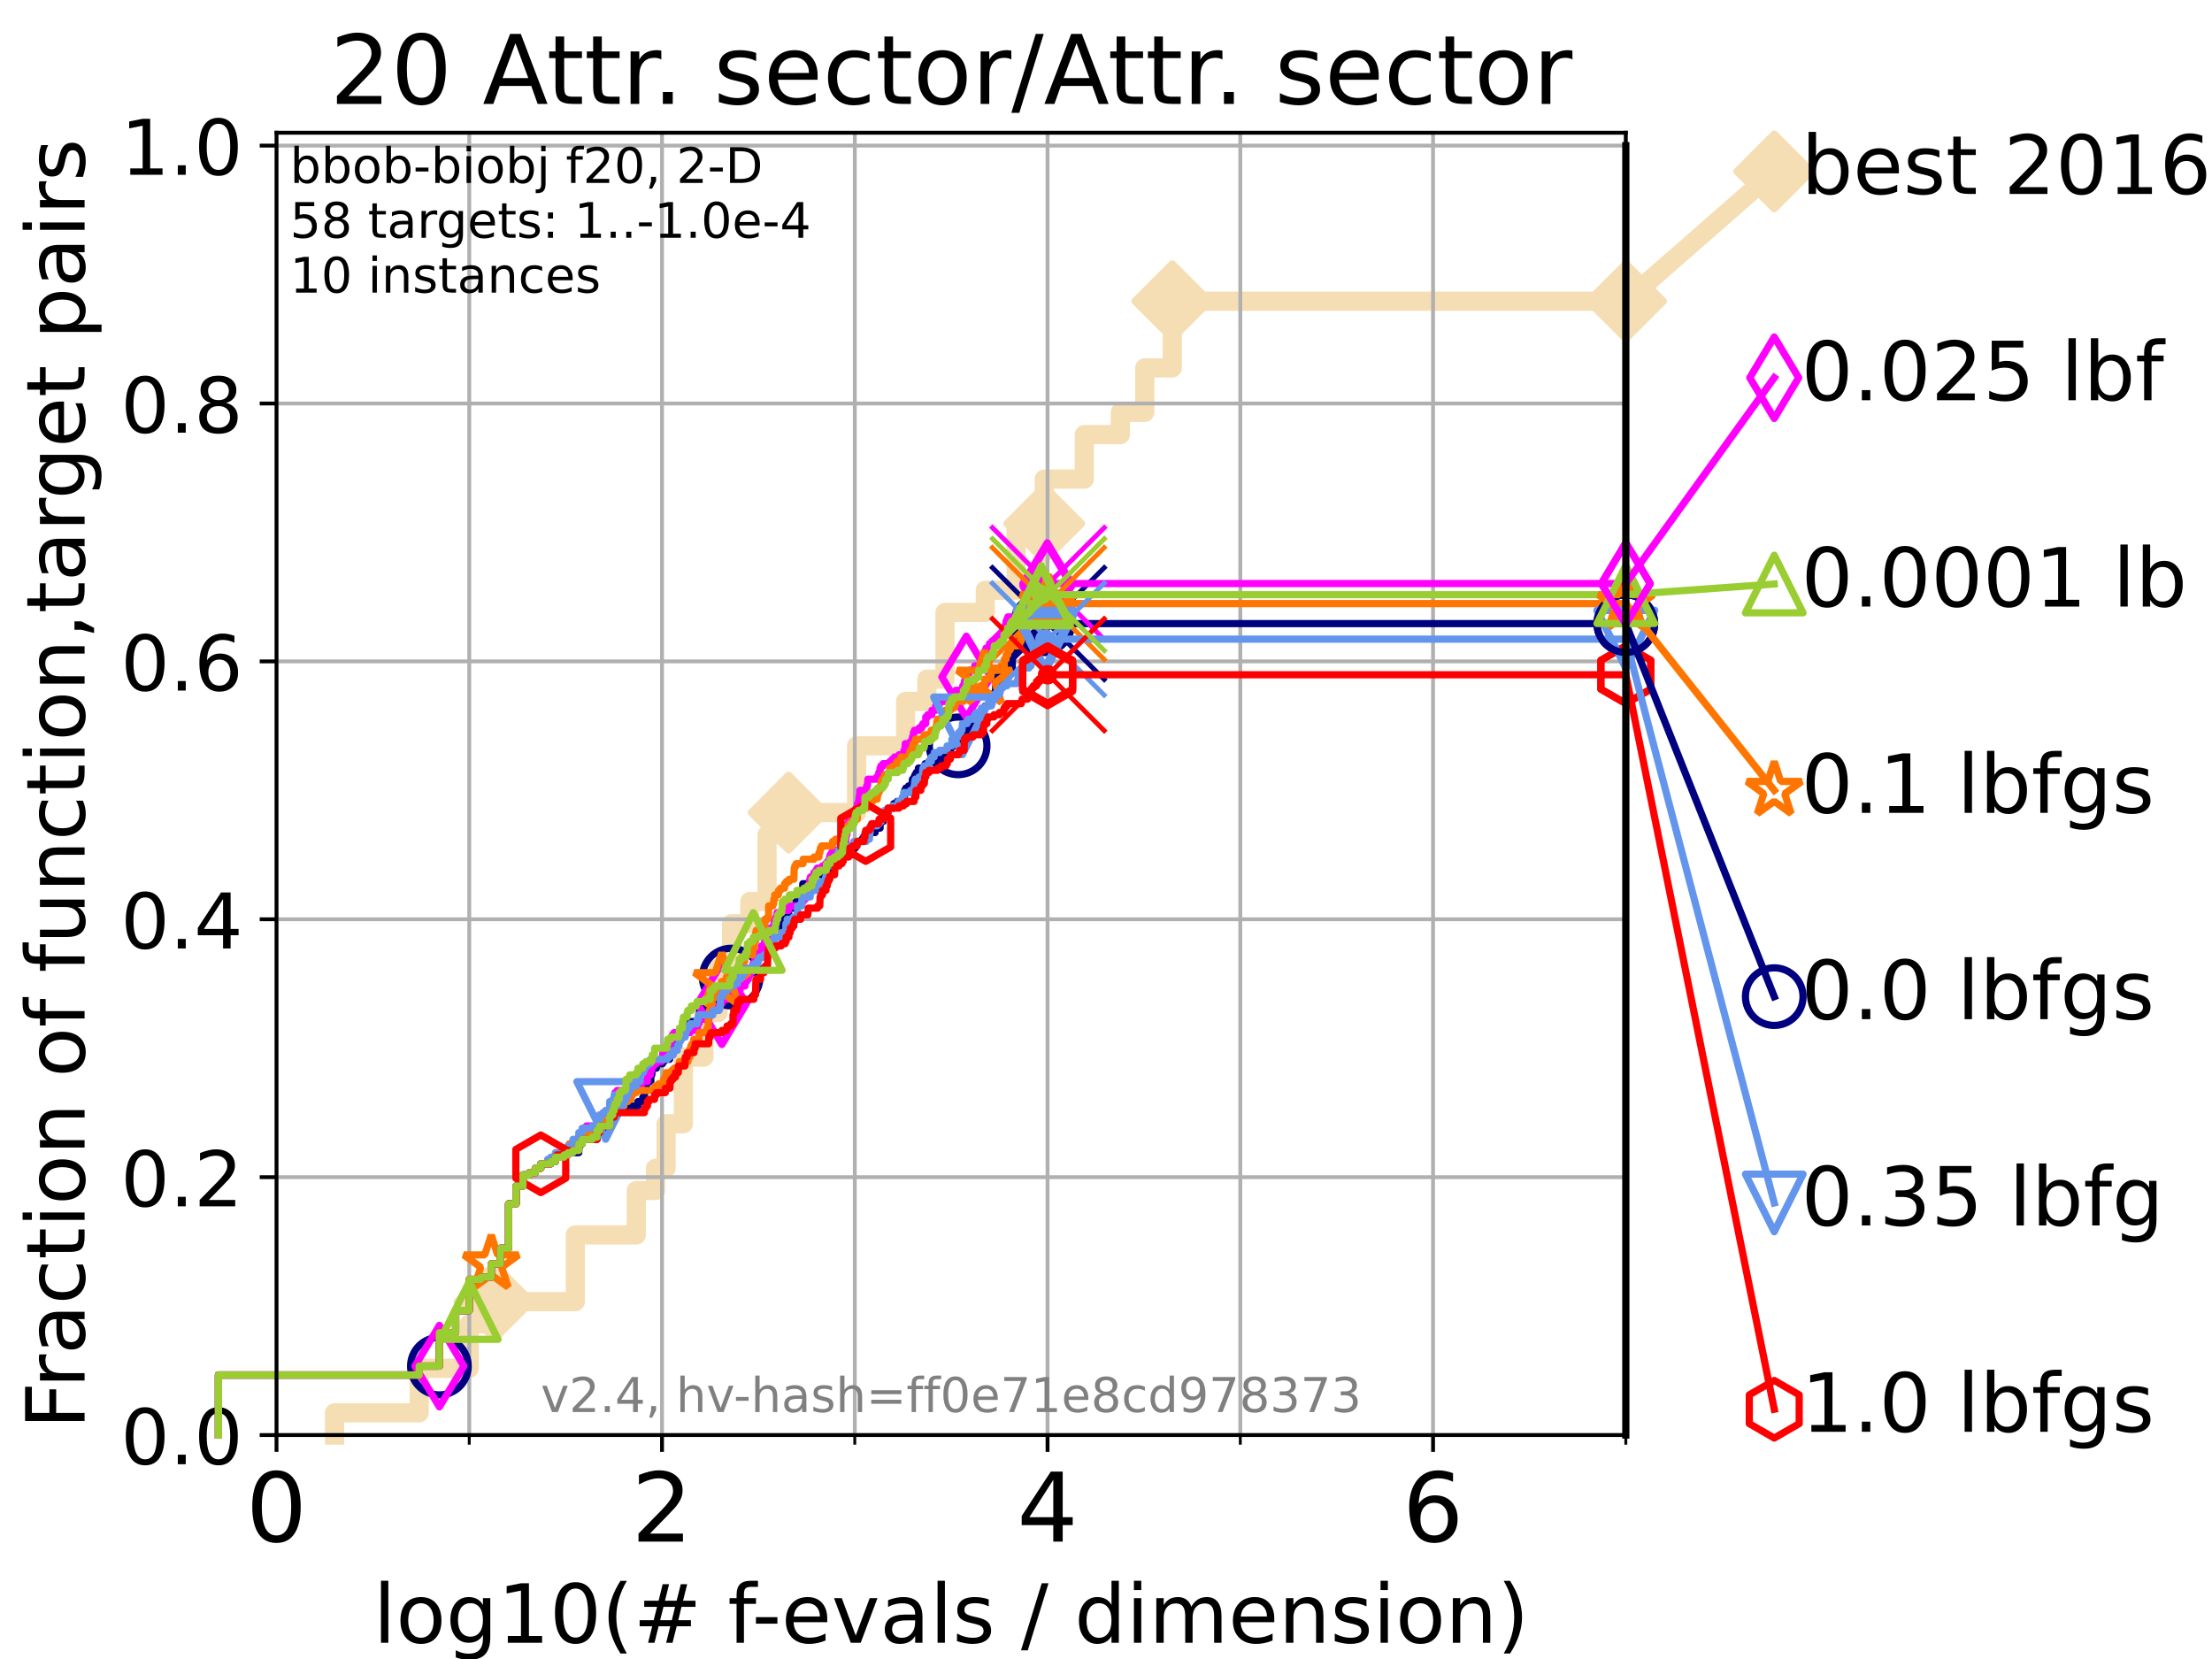 <?xml version="1.0" encoding="utf-8" standalone="no"?>
<!DOCTYPE svg PUBLIC "-//W3C//DTD SVG 1.1//EN"
  "http://www.w3.org/Graphics/SVG/1.1/DTD/svg11.dtd">
<!-- Created with matplotlib (https://matplotlib.org/) -->
<svg height="345.6pt" version="1.1" viewBox="0 0 460.8 345.6" width="460.8pt" xmlns="http://www.w3.org/2000/svg" xmlns:xlink="http://www.w3.org/1999/xlink">
 <defs>
  <style type="text/css">*{stroke-linecap:butt;stroke-linejoin:round;}</style>
 </defs>
 <g id="figure_1">
  <g id="patch_1">
   <path d="M 0 345.6 
L 460.8 345.6 
L 460.8 0 
L 0 0 
z
" style="fill:#ffffff;"/>
  </g>
  <g id="axes_1">
   <g id="patch_2">
    <path d="M 57.6 298.944 
L 338.688 298.944 
L 338.688 27.648 
L 57.6 27.648 
z
" style="fill:#ffffff;"/>
   </g>
   <g id="line2d_1">
    <path d="M 69.688 298.944 
L 69.688 294.313 
L 87.33 294.313 
L 87.33 285.05 
L 97.755 285.05 
L 97.755 275.788 
L 102.989 275.788 
L 102.989 271.157 
L 119.85 271.157 
L 119.85 257.263 
L 132.542 257.263 
L 132.542 248.001 
L 136.551 248.001 
L 136.551 243.37 
L 138.762 243.37 
L 138.762 234.107 
L 142.352 234.107 
L 142.352 220.214 
L 146.644 220.214 
L 146.644 210.951 
L 149.602 210.951 
L 149.602 201.689 
L 152.398 201.689 
L 152.398 192.426 
L 156.206 192.426 
L 156.206 187.795 
L 159.783 187.795 
L 159.783 173.901 
L 164.276 173.901 
L 164.276 169.27 
L 178.446 169.27 
L 178.446 155.377 
L 188.643 155.377 
L 188.643 146.114 
L 193.089 146.114 
L 193.089 141.483 
L 196.858 141.483 
L 196.858 127.589 
L 205.247 127.589 
L 205.247 122.958 
L 211.677 122.958 
L 211.677 109.065 
L 217.537 109.065 
L 217.537 99.802 
L 225.888 99.802 
L 225.888 90.54 
L 233.382 90.54 
L 233.382 85.909 
L 238.47 85.909 
L 238.47 76.646 
L 244.204 76.646 
L 244.204 62.753 
L 338.688 62.753 
" style="fill:none;stroke:#f5deb3;stroke-linecap:square;stroke-width:4;"/>
   </g>
   <g id="line2d_2">
    <defs>
     <path d="M 0 7.778 
L 7.778 0 
L 0 -7.778 
L -7.778 0 
z
" id="m0b6bc9dfd3" style="stroke:#f5deb3;stroke-linejoin:miter;stroke-width:1.5;"/>
    </defs>
    <g>
     <use style="fill:#f5deb3;stroke:#f5deb3;stroke-linejoin:miter;stroke-width:1.5;" x="102.989" xlink:href="#m0b6bc9dfd3" y="271.157"/>
     <use style="fill:#f5deb3;stroke:#f5deb3;stroke-linejoin:miter;stroke-width:1.5;" x="164.276" xlink:href="#m0b6bc9dfd3" y="169.27"/>
     <use style="fill:#f5deb3;stroke:#f5deb3;stroke-linejoin:miter;stroke-width:1.5;" x="217.537" xlink:href="#m0b6bc9dfd3" y="109.065"/>
     <use style="fill:#f5deb3;stroke:#f5deb3;stroke-linejoin:miter;stroke-width:1.5;" x="244.204" xlink:href="#m0b6bc9dfd3" y="62.753"/>
     <use style="fill:#f5deb3;stroke:#f5deb3;stroke-linejoin:miter;stroke-width:1.5;" x="338.688" xlink:href="#m0b6bc9dfd3" y="62.753"/>
    </g>
   </g>
   <g id="line2d_3">
    <path style="fill:none;stroke:#f5deb3;stroke-linecap:square;stroke-width:4;"/>
    <g/>
   </g>
   <g id="line2d_4">
    <path d="M 338.688 62.753 
L 369.608 35.706 
" style="fill:none;stroke:#f5deb3;stroke-linecap:square;stroke-width:4;"/>
    <g>
     <use style="fill:#f5deb3;stroke:#f5deb3;stroke-linejoin:miter;stroke-width:1.5;" x="338.688" xlink:href="#m0b6bc9dfd3" y="62.753"/>
     <use style="fill:#f5deb3;stroke:#f5deb3;stroke-linejoin:miter;stroke-width:1.5;" x="369.608" xlink:href="#m0b6bc9dfd3" y="35.706"/>
    </g>
   </g>
   <g id="matplotlib.axis_1">
    <g id="xtick_1">
     <g id="line2d_5">
      <path clip-path="url(#p3f750a031e)" d="M 57.6 298.944 
L 57.6 27.648 
" style="fill:none;stroke:#b0b0b0;stroke-linecap:square;stroke-width:0.8;"/>
     </g>
     <g id="line2d_6">
      <defs>
       <path d="M 0 0 
L 0 3.5 
" id="m3321d54475" style="stroke:#000000;stroke-width:0.8;"/>
      </defs>
      <g>
       <use style="stroke:#000000;stroke-width:0.8;" x="57.6" xlink:href="#m3321d54475" y="298.944"/>
      </g>
     </g>
     <g id="text_1">
      <!-- 0 -->
      <g transform="translate(51.237 321.141)scale(0.2 -0.2)">
       <defs>
        <path d="M 31.781 66.406 
Q 24.172 66.406 20.328 58.906 
Q 16.5 51.422 16.5 36.375 
Q 16.5 21.391 20.328 13.891 
Q 24.172 6.391 31.781 6.391 
Q 39.453 6.391 43.281 13.891 
Q 47.125 21.391 47.125 36.375 
Q 47.125 51.422 43.281 58.906 
Q 39.453 66.406 31.781 66.406 
z
M 31.781 74.219 
Q 44.047 74.219 50.516 64.516 
Q 56.984 54.828 56.984 36.375 
Q 56.984 17.969 50.516 8.266 
Q 44.047 -1.422 31.781 -1.422 
Q 19.531 -1.422 13.062 8.266 
Q 6.594 17.969 6.594 36.375 
Q 6.594 54.828 13.062 64.516 
Q 19.531 74.219 31.781 74.219 
z
" id="DejaVuSans-48"/>
       </defs>
       <use xlink:href="#DejaVuSans-48"/>
      </g>
     </g>
    </g>
    <g id="xtick_2">
     <g id="line2d_7">
      <path clip-path="url(#p3f750a031e)" d="M 137.911 298.944 
L 137.911 27.648 
" style="fill:none;stroke:#b0b0b0;stroke-linecap:square;stroke-width:0.8;"/>
     </g>
     <g id="line2d_8">
      <g>
       <use style="stroke:#000000;stroke-width:0.8;" x="137.911" xlink:href="#m3321d54475" y="298.944"/>
      </g>
     </g>
     <g id="text_2">
      <!-- 2 -->
      <g transform="translate(131.548 321.141)scale(0.2 -0.2)">
       <defs>
        <path d="M 19.188 8.297 
L 53.609 8.297 
L 53.609 0 
L 7.328 0 
L 7.328 8.297 
Q 12.938 14.109 22.625 23.891 
Q 32.328 33.688 34.812 36.531 
Q 39.547 41.844 41.422 45.531 
Q 43.312 49.219 43.312 52.781 
Q 43.312 58.594 39.234 62.25 
Q 35.156 65.922 28.609 65.922 
Q 23.969 65.922 18.812 64.312 
Q 13.672 62.703 7.812 59.422 
L 7.812 69.391 
Q 13.766 71.781 18.938 73 
Q 24.125 74.219 28.422 74.219 
Q 39.75 74.219 46.484 68.547 
Q 53.219 62.891 53.219 53.422 
Q 53.219 48.922 51.531 44.891 
Q 49.859 40.875 45.406 35.406 
Q 44.188 33.984 37.641 27.219 
Q 31.109 20.453 19.188 8.297 
z
" id="DejaVuSans-50"/>
       </defs>
       <use xlink:href="#DejaVuSans-50"/>
      </g>
     </g>
    </g>
    <g id="xtick_3">
     <g id="line2d_9">
      <path clip-path="url(#p3f750a031e)" d="M 218.222 298.944 
L 218.222 27.648 
" style="fill:none;stroke:#b0b0b0;stroke-linecap:square;stroke-width:0.8;"/>
     </g>
     <g id="line2d_10">
      <g>
       <use style="stroke:#000000;stroke-width:0.8;" x="218.222" xlink:href="#m3321d54475" y="298.944"/>
      </g>
     </g>
     <g id="text_3">
      <!-- 4 -->
      <g transform="translate(211.859 321.141)scale(0.2 -0.2)">
       <defs>
        <path d="M 37.797 64.312 
L 12.891 25.391 
L 37.797 25.391 
z
M 35.203 72.906 
L 47.609 72.906 
L 47.609 25.391 
L 58.016 25.391 
L 58.016 17.188 
L 47.609 17.188 
L 47.609 0 
L 37.797 0 
L 37.797 17.188 
L 4.891 17.188 
L 4.891 26.703 
z
" id="DejaVuSans-52"/>
       </defs>
       <use xlink:href="#DejaVuSans-52"/>
      </g>
     </g>
    </g>
    <g id="xtick_4">
     <g id="line2d_11">
      <path clip-path="url(#p3f750a031e)" d="M 298.533 298.944 
L 298.533 27.648 
" style="fill:none;stroke:#b0b0b0;stroke-linecap:square;stroke-width:0.8;"/>
     </g>
     <g id="line2d_12">
      <g>
       <use style="stroke:#000000;stroke-width:0.8;" x="298.533" xlink:href="#m3321d54475" y="298.944"/>
      </g>
     </g>
     <g id="text_4">
      <!-- 6 -->
      <g transform="translate(292.17 321.141)scale(0.2 -0.2)">
       <defs>
        <path d="M 33.016 40.375 
Q 26.375 40.375 22.484 35.828 
Q 18.609 31.297 18.609 23.391 
Q 18.609 15.531 22.484 10.953 
Q 26.375 6.391 33.016 6.391 
Q 39.656 6.391 43.531 10.953 
Q 47.406 15.531 47.406 23.391 
Q 47.406 31.297 43.531 35.828 
Q 39.656 40.375 33.016 40.375 
z
M 52.594 71.297 
L 52.594 62.312 
Q 48.875 64.062 45.094 64.984 
Q 41.312 65.922 37.594 65.922 
Q 27.828 65.922 22.672 59.328 
Q 17.531 52.734 16.797 39.406 
Q 19.672 43.656 24.016 45.922 
Q 28.375 48.188 33.594 48.188 
Q 44.578 48.188 50.953 41.516 
Q 57.328 34.859 57.328 23.391 
Q 57.328 12.156 50.688 5.359 
Q 44.047 -1.422 33.016 -1.422 
Q 20.359 -1.422 13.672 8.266 
Q 6.984 17.969 6.984 36.375 
Q 6.984 53.656 15.188 63.938 
Q 23.391 74.219 37.203 74.219 
Q 40.922 74.219 44.703 73.484 
Q 48.484 72.75 52.594 71.297 
z
" id="DejaVuSans-54"/>
       </defs>
       <use xlink:href="#DejaVuSans-54"/>
      </g>
     </g>
    </g>
    <g id="xtick_5">
     <g id="line2d_13">
      <path clip-path="url(#p3f750a031e)" d="M 97.755 298.944 
L 97.755 27.648 
" style="fill:none;stroke:#b0b0b0;stroke-linecap:square;stroke-width:0.8;"/>
     </g>
     <g id="line2d_14">
      <defs>
       <path d="M 0 0 
L 0 2 
" id="m18737d81a6" style="stroke:#000000;stroke-width:0.6;"/>
      </defs>
      <g>
       <use style="stroke:#000000;stroke-width:0.6;" x="97.755" xlink:href="#m18737d81a6" y="298.944"/>
      </g>
     </g>
    </g>
    <g id="xtick_6">
     <g id="line2d_15">
      <path clip-path="url(#p3f750a031e)" d="M 178.066 298.944 
L 178.066 27.648 
" style="fill:none;stroke:#b0b0b0;stroke-linecap:square;stroke-width:0.8;"/>
     </g>
     <g id="line2d_16">
      <g>
       <use style="stroke:#000000;stroke-width:0.6;" x="178.066" xlink:href="#m18737d81a6" y="298.944"/>
      </g>
     </g>
    </g>
    <g id="xtick_7">
     <g id="line2d_17">
      <path clip-path="url(#p3f750a031e)" d="M 258.377 298.944 
L 258.377 27.648 
" style="fill:none;stroke:#b0b0b0;stroke-linecap:square;stroke-width:0.8;"/>
     </g>
     <g id="line2d_18">
      <g>
       <use style="stroke:#000000;stroke-width:0.6;" x="258.377" xlink:href="#m18737d81a6" y="298.944"/>
      </g>
     </g>
    </g>
    <g id="xtick_8">
     <g id="line2d_19">
      <path clip-path="url(#p3f750a031e)" d="M 338.688 298.944 
L 338.688 27.648 
" style="fill:none;stroke:#b0b0b0;stroke-linecap:square;stroke-width:0.8;"/>
     </g>
     <g id="line2d_20">
      <g>
       <use style="stroke:#000000;stroke-width:0.6;" x="338.688" xlink:href="#m18737d81a6" y="298.944"/>
      </g>
     </g>
    </g>
    <g id="text_5">
     <!-- log10(# f-evals / dimension) -->
     <g transform="translate(77.764 342.218)scale(0.17 -0.17)">
      <defs>
       <path d="M 9.422 75.984 
L 18.406 75.984 
L 18.406 0 
L 9.422 0 
z
" id="DejaVuSans-108"/>
       <path d="M 30.609 48.391 
Q 23.391 48.391 19.188 42.75 
Q 14.984 37.109 14.984 27.297 
Q 14.984 17.484 19.156 11.844 
Q 23.344 6.203 30.609 6.203 
Q 37.797 6.203 41.984 11.859 
Q 46.188 17.531 46.188 27.297 
Q 46.188 37.016 41.984 42.703 
Q 37.797 48.391 30.609 48.391 
z
M 30.609 56 
Q 42.328 56 49.016 48.375 
Q 55.719 40.766 55.719 27.297 
Q 55.719 13.875 49.016 6.219 
Q 42.328 -1.422 30.609 -1.422 
Q 18.844 -1.422 12.172 6.219 
Q 5.516 13.875 5.516 27.297 
Q 5.516 40.766 12.172 48.375 
Q 18.844 56 30.609 56 
z
" id="DejaVuSans-111"/>
       <path d="M 45.406 27.984 
Q 45.406 37.75 41.375 43.109 
Q 37.359 48.484 30.078 48.484 
Q 22.859 48.484 18.828 43.109 
Q 14.797 37.75 14.797 27.984 
Q 14.797 18.266 18.828 12.891 
Q 22.859 7.516 30.078 7.516 
Q 37.359 7.516 41.375 12.891 
Q 45.406 18.266 45.406 27.984 
z
M 54.391 6.781 
Q 54.391 -7.172 48.188 -13.984 
Q 42 -20.797 29.203 -20.797 
Q 24.469 -20.797 20.266 -20.094 
Q 16.062 -19.391 12.109 -17.922 
L 12.109 -9.188 
Q 16.062 -11.328 19.922 -12.344 
Q 23.781 -13.375 27.781 -13.375 
Q 36.625 -13.375 41.016 -8.766 
Q 45.406 -4.156 45.406 5.172 
L 45.406 9.625 
Q 42.625 4.781 38.281 2.391 
Q 33.938 0 27.875 0 
Q 17.828 0 11.672 7.656 
Q 5.516 15.328 5.516 27.984 
Q 5.516 40.672 11.672 48.328 
Q 17.828 56 27.875 56 
Q 33.938 56 38.281 53.609 
Q 42.625 51.219 45.406 46.391 
L 45.406 54.688 
L 54.391 54.688 
z
" id="DejaVuSans-103"/>
       <path d="M 12.406 8.297 
L 28.516 8.297 
L 28.516 63.922 
L 10.984 60.406 
L 10.984 69.391 
L 28.422 72.906 
L 38.281 72.906 
L 38.281 8.297 
L 54.391 8.297 
L 54.391 0 
L 12.406 0 
z
" id="DejaVuSans-49"/>
       <path d="M 31 75.875 
Q 24.469 64.656 21.281 53.656 
Q 18.109 42.672 18.109 31.391 
Q 18.109 20.125 21.312 9.062 
Q 24.516 -2 31 -13.188 
L 23.188 -13.188 
Q 15.875 -1.703 12.234 9.375 
Q 8.594 20.453 8.594 31.391 
Q 8.594 42.281 12.203 53.312 
Q 15.828 64.359 23.188 75.875 
z
" id="DejaVuSans-40"/>
       <path d="M 51.125 44 
L 36.922 44 
L 32.812 27.688 
L 47.125 27.688 
z
M 43.797 71.781 
L 38.719 51.516 
L 52.984 51.516 
L 58.109 71.781 
L 65.922 71.781 
L 60.891 51.516 
L 76.125 51.516 
L 76.125 44 
L 58.984 44 
L 54.984 27.688 
L 70.516 27.688 
L 70.516 20.219 
L 53.078 20.219 
L 48 0 
L 40.188 0 
L 45.219 20.219 
L 30.906 20.219 
L 25.875 0 
L 18.016 0 
L 23.094 20.219 
L 7.719 20.219 
L 7.719 27.688 
L 24.906 27.688 
L 29 44 
L 13.281 44 
L 13.281 51.516 
L 30.906 51.516 
L 35.891 71.781 
z
" id="DejaVuSans-35"/>
       <path id="DejaVuSans-32"/>
       <path d="M 37.109 75.984 
L 37.109 68.5 
L 28.516 68.5 
Q 23.688 68.5 21.797 66.547 
Q 19.922 64.594 19.922 59.516 
L 19.922 54.688 
L 34.719 54.688 
L 34.719 47.703 
L 19.922 47.703 
L 19.922 0 
L 10.891 0 
L 10.891 47.703 
L 2.297 47.703 
L 2.297 54.688 
L 10.891 54.688 
L 10.891 58.5 
Q 10.891 67.625 15.141 71.797 
Q 19.391 75.984 28.609 75.984 
z
" id="DejaVuSans-102"/>
       <path d="M 4.891 31.391 
L 31.203 31.391 
L 31.203 23.391 
L 4.891 23.391 
z
" id="DejaVuSans-45"/>
       <path d="M 56.203 29.594 
L 56.203 25.203 
L 14.891 25.203 
Q 15.484 15.922 20.484 11.062 
Q 25.484 6.203 34.422 6.203 
Q 39.594 6.203 44.453 7.469 
Q 49.312 8.734 54.109 11.281 
L 54.109 2.781 
Q 49.266 0.734 44.188 -0.344 
Q 39.109 -1.422 33.891 -1.422 
Q 20.797 -1.422 13.156 6.188 
Q 5.516 13.812 5.516 26.812 
Q 5.516 40.234 12.766 48.109 
Q 20.016 56 32.328 56 
Q 43.359 56 49.781 48.891 
Q 56.203 41.797 56.203 29.594 
z
M 47.219 32.234 
Q 47.125 39.594 43.094 43.984 
Q 39.062 48.391 32.422 48.391 
Q 24.906 48.391 20.391 44.141 
Q 15.875 39.891 15.188 32.172 
z
" id="DejaVuSans-101"/>
       <path d="M 2.984 54.688 
L 12.5 54.688 
L 29.594 8.797 
L 46.688 54.688 
L 56.203 54.688 
L 35.688 0 
L 23.484 0 
z
" id="DejaVuSans-118"/>
       <path d="M 34.281 27.484 
Q 23.391 27.484 19.188 25 
Q 14.984 22.516 14.984 16.5 
Q 14.984 11.719 18.141 8.906 
Q 21.297 6.109 26.703 6.109 
Q 34.188 6.109 38.703 11.406 
Q 43.219 16.703 43.219 25.484 
L 43.219 27.484 
z
M 52.203 31.203 
L 52.203 0 
L 43.219 0 
L 43.219 8.297 
Q 40.141 3.328 35.547 0.953 
Q 30.953 -1.422 24.312 -1.422 
Q 15.922 -1.422 10.953 3.297 
Q 6 8.016 6 15.922 
Q 6 25.141 12.172 29.828 
Q 18.359 34.516 30.609 34.516 
L 43.219 34.516 
L 43.219 35.406 
Q 43.219 41.609 39.141 45 
Q 35.062 48.391 27.688 48.391 
Q 23 48.391 18.547 47.266 
Q 14.109 46.141 10.016 43.891 
L 10.016 52.203 
Q 14.938 54.109 19.578 55.047 
Q 24.219 56 28.609 56 
Q 40.484 56 46.344 49.844 
Q 52.203 43.703 52.203 31.203 
z
" id="DejaVuSans-97"/>
       <path d="M 44.281 53.078 
L 44.281 44.578 
Q 40.484 46.531 36.375 47.5 
Q 32.281 48.484 27.875 48.484 
Q 21.188 48.484 17.844 46.438 
Q 14.5 44.391 14.5 40.281 
Q 14.5 37.156 16.891 35.375 
Q 19.281 33.594 26.516 31.984 
L 29.594 31.297 
Q 39.156 29.25 43.188 25.516 
Q 47.219 21.781 47.219 15.094 
Q 47.219 7.469 41.188 3.016 
Q 35.156 -1.422 24.609 -1.422 
Q 20.219 -1.422 15.453 -0.562 
Q 10.688 0.297 5.422 2 
L 5.422 11.281 
Q 10.406 8.688 15.234 7.391 
Q 20.062 6.109 24.812 6.109 
Q 31.156 6.109 34.562 8.281 
Q 37.984 10.453 37.984 14.406 
Q 37.984 18.062 35.516 20.016 
Q 33.062 21.969 24.703 23.781 
L 21.578 24.516 
Q 13.234 26.266 9.516 29.906 
Q 5.812 33.547 5.812 39.891 
Q 5.812 47.609 11.281 51.797 
Q 16.75 56 26.812 56 
Q 31.781 56 36.172 55.266 
Q 40.578 54.547 44.281 53.078 
z
" id="DejaVuSans-115"/>
       <path d="M 25.391 72.906 
L 33.688 72.906 
L 8.297 -9.281 
L 0 -9.281 
z
" id="DejaVuSans-47"/>
       <path d="M 45.406 46.391 
L 45.406 75.984 
L 54.391 75.984 
L 54.391 0 
L 45.406 0 
L 45.406 8.203 
Q 42.578 3.328 38.25 0.953 
Q 33.938 -1.422 27.875 -1.422 
Q 17.969 -1.422 11.734 6.484 
Q 5.516 14.406 5.516 27.297 
Q 5.516 40.188 11.734 48.094 
Q 17.969 56 27.875 56 
Q 33.938 56 38.25 53.625 
Q 42.578 51.266 45.406 46.391 
z
M 14.797 27.297 
Q 14.797 17.391 18.875 11.75 
Q 22.953 6.109 30.078 6.109 
Q 37.203 6.109 41.297 11.75 
Q 45.406 17.391 45.406 27.297 
Q 45.406 37.203 41.297 42.844 
Q 37.203 48.484 30.078 48.484 
Q 22.953 48.484 18.875 42.844 
Q 14.797 37.203 14.797 27.297 
z
" id="DejaVuSans-100"/>
       <path d="M 9.422 54.688 
L 18.406 54.688 
L 18.406 0 
L 9.422 0 
z
M 9.422 75.984 
L 18.406 75.984 
L 18.406 64.594 
L 9.422 64.594 
z
" id="DejaVuSans-105"/>
       <path d="M 52 44.188 
Q 55.375 50.25 60.062 53.125 
Q 64.75 56 71.094 56 
Q 79.641 56 84.281 50.016 
Q 88.922 44.047 88.922 33.016 
L 88.922 0 
L 79.891 0 
L 79.891 32.719 
Q 79.891 40.578 77.094 44.375 
Q 74.312 48.188 68.609 48.188 
Q 61.625 48.188 57.562 43.547 
Q 53.516 38.922 53.516 30.906 
L 53.516 0 
L 44.484 0 
L 44.484 32.719 
Q 44.484 40.625 41.703 44.406 
Q 38.922 48.188 33.109 48.188 
Q 26.219 48.188 22.156 43.531 
Q 18.109 38.875 18.109 30.906 
L 18.109 0 
L 9.078 0 
L 9.078 54.688 
L 18.109 54.688 
L 18.109 46.188 
Q 21.188 51.219 25.484 53.609 
Q 29.781 56 35.688 56 
Q 41.656 56 45.828 52.969 
Q 50 49.953 52 44.188 
z
" id="DejaVuSans-109"/>
       <path d="M 54.891 33.016 
L 54.891 0 
L 45.906 0 
L 45.906 32.719 
Q 45.906 40.484 42.875 44.328 
Q 39.844 48.188 33.797 48.188 
Q 26.516 48.188 22.312 43.547 
Q 18.109 38.922 18.109 30.906 
L 18.109 0 
L 9.078 0 
L 9.078 54.688 
L 18.109 54.688 
L 18.109 46.188 
Q 21.344 51.125 25.703 53.562 
Q 30.078 56 35.797 56 
Q 45.219 56 50.047 50.172 
Q 54.891 44.344 54.891 33.016 
z
" id="DejaVuSans-110"/>
       <path d="M 8.016 75.875 
L 15.828 75.875 
Q 23.141 64.359 26.781 53.312 
Q 30.422 42.281 30.422 31.391 
Q 30.422 20.453 26.781 9.375 
Q 23.141 -1.703 15.828 -13.188 
L 8.016 -13.188 
Q 14.5 -2 17.703 9.062 
Q 20.906 20.125 20.906 31.391 
Q 20.906 42.672 17.703 53.656 
Q 14.5 64.656 8.016 75.875 
z
" id="DejaVuSans-41"/>
      </defs>
      <use xlink:href="#DejaVuSans-108"/>
      <use x="27.783" xlink:href="#DejaVuSans-111"/>
      <use x="88.965" xlink:href="#DejaVuSans-103"/>
      <use x="152.441" xlink:href="#DejaVuSans-49"/>
      <use x="216.064" xlink:href="#DejaVuSans-48"/>
      <use x="279.688" xlink:href="#DejaVuSans-40"/>
      <use x="318.701" xlink:href="#DejaVuSans-35"/>
      <use x="402.49" xlink:href="#DejaVuSans-32"/>
      <use x="434.277" xlink:href="#DejaVuSans-102"/>
      <use x="463.982" xlink:href="#DejaVuSans-45"/>
      <use x="500.066" xlink:href="#DejaVuSans-101"/>
      <use x="561.59" xlink:href="#DejaVuSans-118"/>
      <use x="620.77" xlink:href="#DejaVuSans-97"/>
      <use x="682.049" xlink:href="#DejaVuSans-108"/>
      <use x="709.832" xlink:href="#DejaVuSans-115"/>
      <use x="761.932" xlink:href="#DejaVuSans-32"/>
      <use x="793.719" xlink:href="#DejaVuSans-47"/>
      <use x="827.41" xlink:href="#DejaVuSans-32"/>
      <use x="859.197" xlink:href="#DejaVuSans-100"/>
      <use x="922.674" xlink:href="#DejaVuSans-105"/>
      <use x="950.457" xlink:href="#DejaVuSans-109"/>
      <use x="1047.869" xlink:href="#DejaVuSans-101"/>
      <use x="1109.393" xlink:href="#DejaVuSans-110"/>
      <use x="1172.771" xlink:href="#DejaVuSans-115"/>
      <use x="1224.871" xlink:href="#DejaVuSans-105"/>
      <use x="1252.654" xlink:href="#DejaVuSans-111"/>
      <use x="1313.836" xlink:href="#DejaVuSans-110"/>
      <use x="1377.215" xlink:href="#DejaVuSans-41"/>
     </g>
    </g>
   </g>
   <g id="matplotlib.axis_2">
    <g id="ytick_1">
     <g id="line2d_21">
      <path clip-path="url(#p3f750a031e)" d="M 57.6 298.944 
L 338.688 298.944 
" style="fill:none;stroke:#b0b0b0;stroke-linecap:square;stroke-width:0.8;"/>
     </g>
     <g id="line2d_22">
      <defs>
       <path d="M 0 0 
L -3.5 0 
" id="m60d30d5510" style="stroke:#000000;stroke-width:0.8;"/>
      </defs>
      <g>
       <use style="stroke:#000000;stroke-width:0.8;" x="57.6" xlink:href="#m60d30d5510" y="298.944"/>
      </g>
     </g>
     <g id="text_6">
      <!-- 0.0 -->
      <g transform="translate(25.155 305.023)scale(0.16 -0.16)">
       <defs>
        <path d="M 10.688 12.406 
L 21 12.406 
L 21 0 
L 10.688 0 
z
" id="DejaVuSans-46"/>
       </defs>
       <use xlink:href="#DejaVuSans-48"/>
       <use x="63.623" xlink:href="#DejaVuSans-46"/>
       <use x="95.41" xlink:href="#DejaVuSans-48"/>
      </g>
     </g>
    </g>
    <g id="ytick_2">
     <g id="line2d_23">
      <path clip-path="url(#p3f750a031e)" d="M 57.6 245.222 
L 338.688 245.222 
" style="fill:none;stroke:#b0b0b0;stroke-linecap:square;stroke-width:0.8;"/>
     </g>
     <g id="line2d_24">
      <g>
       <use style="stroke:#000000;stroke-width:0.8;" x="57.6" xlink:href="#m60d30d5510" y="245.222"/>
      </g>
     </g>
     <g id="text_7">
      <!-- 0.2 -->
      <g transform="translate(25.155 251.301)scale(0.16 -0.16)">
       <use xlink:href="#DejaVuSans-48"/>
       <use x="63.623" xlink:href="#DejaVuSans-46"/>
       <use x="95.41" xlink:href="#DejaVuSans-50"/>
      </g>
     </g>
    </g>
    <g id="ytick_3">
     <g id="line2d_25">
      <path clip-path="url(#p3f750a031e)" d="M 57.6 191.5 
L 338.688 191.5 
" style="fill:none;stroke:#b0b0b0;stroke-linecap:square;stroke-width:0.8;"/>
     </g>
     <g id="line2d_26">
      <g>
       <use style="stroke:#000000;stroke-width:0.8;" x="57.6" xlink:href="#m60d30d5510" y="191.5"/>
      </g>
     </g>
     <g id="text_8">
      <!-- 0.4 -->
      <g transform="translate(25.155 197.579)scale(0.16 -0.16)">
       <use xlink:href="#DejaVuSans-48"/>
       <use x="63.623" xlink:href="#DejaVuSans-46"/>
       <use x="95.41" xlink:href="#DejaVuSans-52"/>
      </g>
     </g>
    </g>
    <g id="ytick_4">
     <g id="line2d_27">
      <path clip-path="url(#p3f750a031e)" d="M 57.6 137.778 
L 338.688 137.778 
" style="fill:none;stroke:#b0b0b0;stroke-linecap:square;stroke-width:0.8;"/>
     </g>
     <g id="line2d_28">
      <g>
       <use style="stroke:#000000;stroke-width:0.8;" x="57.6" xlink:href="#m60d30d5510" y="137.778"/>
      </g>
     </g>
     <g id="text_9">
      <!-- 0.6 -->
      <g transform="translate(25.155 143.857)scale(0.16 -0.16)">
       <use xlink:href="#DejaVuSans-48"/>
       <use x="63.623" xlink:href="#DejaVuSans-46"/>
       <use x="95.41" xlink:href="#DejaVuSans-54"/>
      </g>
     </g>
    </g>
    <g id="ytick_5">
     <g id="line2d_29">
      <path clip-path="url(#p3f750a031e)" d="M 57.6 84.056 
L 338.688 84.056 
" style="fill:none;stroke:#b0b0b0;stroke-linecap:square;stroke-width:0.8;"/>
     </g>
     <g id="line2d_30">
      <g>
       <use style="stroke:#000000;stroke-width:0.8;" x="57.6" xlink:href="#m60d30d5510" y="84.056"/>
      </g>
     </g>
     <g id="text_10">
      <!-- 0.8 -->
      <g transform="translate(25.155 90.135)scale(0.16 -0.16)">
       <defs>
        <path d="M 31.781 34.625 
Q 24.75 34.625 20.719 30.859 
Q 16.703 27.094 16.703 20.516 
Q 16.703 13.922 20.719 10.156 
Q 24.75 6.391 31.781 6.391 
Q 38.812 6.391 42.859 10.172 
Q 46.922 13.969 46.922 20.516 
Q 46.922 27.094 42.891 30.859 
Q 38.875 34.625 31.781 34.625 
z
M 21.922 38.812 
Q 15.578 40.375 12.031 44.719 
Q 8.5 49.078 8.5 55.328 
Q 8.5 64.062 14.719 69.141 
Q 20.953 74.219 31.781 74.219 
Q 42.672 74.219 48.875 69.141 
Q 55.078 64.062 55.078 55.328 
Q 55.078 49.078 51.531 44.719 
Q 48 40.375 41.703 38.812 
Q 48.828 37.156 52.797 32.312 
Q 56.781 27.484 56.781 20.516 
Q 56.781 9.906 50.312 4.234 
Q 43.844 -1.422 31.781 -1.422 
Q 19.734 -1.422 13.25 4.234 
Q 6.781 9.906 6.781 20.516 
Q 6.781 27.484 10.781 32.312 
Q 14.797 37.156 21.922 38.812 
z
M 18.312 54.391 
Q 18.312 48.734 21.844 45.562 
Q 25.391 42.391 31.781 42.391 
Q 38.141 42.391 41.719 45.562 
Q 45.312 48.734 45.312 54.391 
Q 45.312 60.062 41.719 63.234 
Q 38.141 66.406 31.781 66.406 
Q 25.391 66.406 21.844 63.234 
Q 18.312 60.062 18.312 54.391 
z
" id="DejaVuSans-56"/>
       </defs>
       <use xlink:href="#DejaVuSans-48"/>
       <use x="63.623" xlink:href="#DejaVuSans-46"/>
       <use x="95.41" xlink:href="#DejaVuSans-56"/>
      </g>
     </g>
    </g>
    <g id="ytick_6">
     <g id="line2d_31">
      <path clip-path="url(#p3f750a031e)" d="M 57.6 30.334 
L 338.688 30.334 
" style="fill:none;stroke:#b0b0b0;stroke-linecap:square;stroke-width:0.8;"/>
     </g>
     <g id="line2d_32">
      <g>
       <use style="stroke:#000000;stroke-width:0.8;" x="57.6" xlink:href="#m60d30d5510" y="30.334"/>
      </g>
     </g>
     <g id="text_11">
      <!-- 1.0 -->
      <g transform="translate(25.155 36.413)scale(0.16 -0.16)">
       <use xlink:href="#DejaVuSans-49"/>
       <use x="63.623" xlink:href="#DejaVuSans-46"/>
       <use x="95.41" xlink:href="#DejaVuSans-48"/>
      </g>
     </g>
    </g>
    <g id="text_12">
     <!-- Fraction of function,target pairs -->
     <g transform="translate(17.62 297.681)rotate(-90)scale(0.17 -0.17)">
      <defs>
       <path d="M 9.812 72.906 
L 51.703 72.906 
L 51.703 64.594 
L 19.672 64.594 
L 19.672 43.109 
L 48.578 43.109 
L 48.578 34.812 
L 19.672 34.812 
L 19.672 0 
L 9.812 0 
z
" id="DejaVuSans-70"/>
       <path d="M 41.109 46.297 
Q 39.594 47.172 37.812 47.578 
Q 36.031 48 33.891 48 
Q 26.266 48 22.188 43.047 
Q 18.109 38.094 18.109 28.812 
L 18.109 0 
L 9.078 0 
L 9.078 54.688 
L 18.109 54.688 
L 18.109 46.188 
Q 20.953 51.172 25.484 53.578 
Q 30.031 56 36.531 56 
Q 37.453 56 38.578 55.875 
Q 39.703 55.766 41.062 55.516 
z
" id="DejaVuSans-114"/>
       <path d="M 48.781 52.594 
L 48.781 44.188 
Q 44.969 46.297 41.141 47.344 
Q 37.312 48.391 33.406 48.391 
Q 24.656 48.391 19.812 42.844 
Q 14.984 37.312 14.984 27.297 
Q 14.984 17.281 19.812 11.734 
Q 24.656 6.203 33.406 6.203 
Q 37.312 6.203 41.141 7.25 
Q 44.969 8.297 48.781 10.406 
L 48.781 2.094 
Q 45.016 0.344 40.984 -0.531 
Q 36.969 -1.422 32.422 -1.422 
Q 20.062 -1.422 12.781 6.344 
Q 5.516 14.109 5.516 27.297 
Q 5.516 40.672 12.859 48.328 
Q 20.219 56 33.016 56 
Q 37.156 56 41.109 55.141 
Q 45.062 54.297 48.781 52.594 
z
" id="DejaVuSans-99"/>
       <path d="M 18.312 70.219 
L 18.312 54.688 
L 36.812 54.688 
L 36.812 47.703 
L 18.312 47.703 
L 18.312 18.016 
Q 18.312 11.328 20.141 9.422 
Q 21.969 7.516 27.594 7.516 
L 36.812 7.516 
L 36.812 0 
L 27.594 0 
Q 17.188 0 13.234 3.875 
Q 9.281 7.766 9.281 18.016 
L 9.281 47.703 
L 2.688 47.703 
L 2.688 54.688 
L 9.281 54.688 
L 9.281 70.219 
z
" id="DejaVuSans-116"/>
       <path d="M 8.5 21.578 
L 8.5 54.688 
L 17.484 54.688 
L 17.484 21.922 
Q 17.484 14.156 20.5 10.266 
Q 23.531 6.391 29.594 6.391 
Q 36.859 6.391 41.078 11.031 
Q 45.312 15.672 45.312 23.688 
L 45.312 54.688 
L 54.297 54.688 
L 54.297 0 
L 45.312 0 
L 45.312 8.406 
Q 42.047 3.422 37.719 1 
Q 33.406 -1.422 27.688 -1.422 
Q 18.266 -1.422 13.375 4.438 
Q 8.5 10.297 8.5 21.578 
z
M 31.109 56 
z
" id="DejaVuSans-117"/>
       <path d="M 11.719 12.406 
L 22.016 12.406 
L 22.016 4 
L 14.016 -11.625 
L 7.719 -11.625 
L 11.719 4 
z
" id="DejaVuSans-44"/>
       <path d="M 18.109 8.203 
L 18.109 -20.797 
L 9.078 -20.797 
L 9.078 54.688 
L 18.109 54.688 
L 18.109 46.391 
Q 20.953 51.266 25.266 53.625 
Q 29.594 56 35.594 56 
Q 45.562 56 51.781 48.094 
Q 58.016 40.188 58.016 27.297 
Q 58.016 14.406 51.781 6.484 
Q 45.562 -1.422 35.594 -1.422 
Q 29.594 -1.422 25.266 0.953 
Q 20.953 3.328 18.109 8.203 
z
M 48.688 27.297 
Q 48.688 37.203 44.609 42.844 
Q 40.531 48.484 33.406 48.484 
Q 26.266 48.484 22.188 42.844 
Q 18.109 37.203 18.109 27.297 
Q 18.109 17.391 22.188 11.75 
Q 26.266 6.109 33.406 6.109 
Q 40.531 6.109 44.609 11.75 
Q 48.688 17.391 48.688 27.297 
z
" id="DejaVuSans-112"/>
      </defs>
      <use xlink:href="#DejaVuSans-70"/>
      <use x="50.27" xlink:href="#DejaVuSans-114"/>
      <use x="91.383" xlink:href="#DejaVuSans-97"/>
      <use x="152.662" xlink:href="#DejaVuSans-99"/>
      <use x="207.643" xlink:href="#DejaVuSans-116"/>
      <use x="246.852" xlink:href="#DejaVuSans-105"/>
      <use x="274.635" xlink:href="#DejaVuSans-111"/>
      <use x="335.816" xlink:href="#DejaVuSans-110"/>
      <use x="399.195" xlink:href="#DejaVuSans-32"/>
      <use x="430.982" xlink:href="#DejaVuSans-111"/>
      <use x="492.164" xlink:href="#DejaVuSans-102"/>
      <use x="527.369" xlink:href="#DejaVuSans-32"/>
      <use x="559.156" xlink:href="#DejaVuSans-102"/>
      <use x="594.361" xlink:href="#DejaVuSans-117"/>
      <use x="657.74" xlink:href="#DejaVuSans-110"/>
      <use x="721.119" xlink:href="#DejaVuSans-99"/>
      <use x="776.1" xlink:href="#DejaVuSans-116"/>
      <use x="815.309" xlink:href="#DejaVuSans-105"/>
      <use x="843.092" xlink:href="#DejaVuSans-111"/>
      <use x="904.273" xlink:href="#DejaVuSans-110"/>
      <use x="967.652" xlink:href="#DejaVuSans-44"/>
      <use x="999.439" xlink:href="#DejaVuSans-116"/>
      <use x="1038.648" xlink:href="#DejaVuSans-97"/>
      <use x="1099.928" xlink:href="#DejaVuSans-114"/>
      <use x="1139.291" xlink:href="#DejaVuSans-103"/>
      <use x="1202.768" xlink:href="#DejaVuSans-101"/>
      <use x="1264.291" xlink:href="#DejaVuSans-116"/>
      <use x="1303.5" xlink:href="#DejaVuSans-32"/>
      <use x="1335.287" xlink:href="#DejaVuSans-112"/>
      <use x="1398.764" xlink:href="#DejaVuSans-97"/>
      <use x="1460.043" xlink:href="#DejaVuSans-105"/>
      <use x="1487.826" xlink:href="#DejaVuSans-114"/>
      <use x="1528.939" xlink:href="#DejaVuSans-115"/>
     </g>
    </g>
   </g>
   <g id="line2d_33">
    <defs>
     <path d="M 0 1.5 
C 0.398 1.5 0.779 1.342 1.061 1.061 
C 1.342 0.779 1.5 0.398 1.5 0 
C 1.5 -0.398 1.342 -0.779 1.061 -1.061 
C 0.779 -1.342 0.398 -1.5 0 -1.5 
C -0.398 -1.5 -0.779 -1.342 -1.061 -1.061 
C -1.342 -0.779 -1.5 -0.398 -1.5 0 
C -1.5 0.398 -1.342 0.779 -1.061 1.061 
C -0.779 1.342 -0.398 1.5 0 1.5 
z
" id="m27bfddd0db" style="stroke:#f5deb3;"/>
    </defs>
    <g>
     <use style="fill:#f5deb3;stroke:#f5deb3;" x="244.204" xlink:href="#m27bfddd0db" y="62.753"/>
     <use style="fill:#f5deb3;stroke:#f5deb3;" x="244.204" xlink:href="#m27bfddd0db" y="62.753"/>
    </g>
   </g>
   <g id="line2d_34">
    <defs>
     <path d="M 0 1.5 
C 0.398 1.5 0.779 1.342 1.061 1.061 
C 1.342 0.779 1.5 0.398 1.5 0 
C 1.5 -0.398 1.342 -0.779 1.061 -1.061 
C 0.779 -1.342 0.398 -1.5 0 -1.5 
C -0.398 -1.5 -0.779 -1.342 -1.061 -1.061 
C -1.342 -0.779 -1.5 -0.398 -1.5 0 
C -1.5 0.398 -1.342 0.779 -1.061 1.061 
C -0.779 1.342 -0.398 1.5 0 1.5 
z
" id="mde9fec8ced" style="stroke:#000080;"/>
    </defs>
    <g>
     <use style="fill:#000080;stroke:#000080;" x="217.208" xlink:href="#mde9fec8ced" y="129.905"/>
     <use style="fill:#000080;stroke:#000080;" x="217.208" xlink:href="#mde9fec8ced" y="129.905"/>
    </g>
   </g>
   <g id="line2d_35">
    <path d="M 45.512 298.944 
L 45.512 286.44 
L 87.33 286.44 
L 87.33 284.587 
L 91.535 284.587 
L 91.535 277.64 
L 94.921 277.64 
L 94.921 273.009 
L 97.755 273.009 
L 97.755 266.526 
L 100.193 266.526 
L 100.193 266.062 
L 102.331 266.062 
L 102.331 263.284 
L 104.235 263.284 
L 104.235 260.042 
L 105.952 260.042 
L 105.952 250.779 
L 107.515 250.779 
L 107.515 247.075 
L 108.949 247.075 
L 108.949 244.759 
L 110.274 244.759 
L 110.274 244.296 
L 111.506 244.296 
L 111.506 243.37 
L 112.656 243.37 
L 112.656 242.443 
L 114.751 242.443 
L 114.751 241.98 
L 115.711 241.98 
L 115.711 241.054 
L 117.486 241.054 
L 117.486 240.591 
L 118.31 240.591 
L 118.31 240.128 
L 120.572 240.128 
L 120.572 238.738 
L 120.806 238.738 
L 120.806 238.275 
L 121.265 238.275 
L 121.265 237.349 
L 124.369 237.349 
L 124.369 235.96 
L 124.928 235.96 
L 124.928 235.033 
L 126.674 235.033 
L 126.674 234.57 
L 127.003 234.57 
L 127.003 232.718 
L 127.643 232.718 
L 127.643 232.255 
L 127.954 232.255 
L 127.954 231.328 
L 128.108 231.328 
L 128.108 230.402 
L 132.894 230.402 
L 132.894 229.476 
L 133.91 229.476 
L 133.91 228.55 
L 134.236 228.55 
L 134.343 226.234 
L 134.661 226.234 
L 134.661 225.308 
L 135.582 225.308 
L 135.582 223.918 
L 135.78 223.918 
L 135.879 222.529 
L 136.739 222.529 
L 136.739 221.603 
L 137.998 221.603 
L 137.998 221.14 
L 138.341 221.14 
L 138.341 220.677 
L 139.494 220.677 
L 139.573 218.361 
L 140.196 218.361 
L 140.196 217.898 
L 140.723 217.898 
L 140.723 216.972 
L 140.871 216.972 
L 140.944 216.045 
L 141.592 216.045 
L 141.592 215.119 
L 142.216 215.119 
L 142.216 214.656 
L 142.419 214.656 
L 142.419 213.73 
L 142.62 213.73 
L 142.62 212.804 
L 145.441 212.804 
L 145.441 212.34 
L 145.722 212.34 
L 145.722 210.488 
L 146.591 210.488 
L 146.591 209.562 
L 147.318 209.562 
L 147.318 208.635 
L 148.966 208.635 
L 148.966 208.172 
L 149.735 208.172 
L 149.735 207.246 
L 150.641 207.246 
L 150.641 206.783 
L 151.74 206.783 
L 151.74 205.394 
L 152.092 205.394 
L 152.092 204.467 
L 152.322 204.467 
L 152.322 203.541 
L 155.742 203.541 
L 155.742 202.615 
L 157.041 202.615 
L 157.041 200.762 
L 157.186 200.762 
L 157.186 199.836 
L 157.301 199.836 
L 157.301 199.373 
L 157.557 199.373 
L 157.557 198.91 
L 157.81 198.91 
L 157.81 198.447 
L 159.956 198.447 
L 159.956 197.984 
L 160.585 197.984 
L 160.609 197.057 
L 160.727 197.057 
L 160.798 195.668 
L 160.915 195.668 
L 161.008 193.816 
L 161.077 193.816 
L 161.077 193.353 
L 162.432 193.353 
L 162.432 192.426 
L 162.938 192.426 
L 162.938 191.963 
L 163.185 191.963 
L 163.185 191.5 
L 163.389 191.5 
L 163.389 191.037 
L 164.102 191.037 
L 164.102 190.574 
L 164.276 190.574 
L 164.276 189.184 
L 165.821 189.184 
L 165.838 187.795 
L 166.895 187.795 
L 166.994 185.943 
L 167.142 185.943 
L 167.24 184.09 
L 168.938 184.09 
L 169.041 182.701 
L 171.443 182.701 
L 171.443 182.238 
L 171.709 182.238 
L 171.709 181.311 
L 172.094 181.311 
L 172.094 180.848 
L 172.851 180.848 
L 172.851 179.922 
L 174.648 179.922 
L 174.648 179.459 
L 175.253 179.459 
L 175.355 178.533 
L 175.416 178.533 
L 175.416 178.07 
L 177.517 178.07 
L 177.517 177.606 
L 177.705 177.606 
L 177.705 176.68 
L 178.179 176.68 
L 178.197 175.291 
L 179.537 175.291 
L 179.537 174.828 
L 179.871 174.828 
L 179.871 174.365 
L 180.19 174.365 
L 180.19 173.901 
L 180.504 173.901 
L 180.504 173.438 
L 182.296 173.438 
L 182.385 172.512 
L 183.345 172.512 
L 183.358 171.123 
L 184.009 171.123 
L 184.101 170.196 
L 184.249 170.196 
L 184.249 169.27 
L 185.009 169.27 
L 185.009 168.344 
L 186.197 168.344 
L 186.197 167.418 
L 186.879 167.418 
L 186.879 166.955 
L 188.151 166.955 
L 188.21 166.028 
L 188.418 166.028 
L 188.447 164.639 
L 188.686 164.639 
L 188.686 164.176 
L 189.283 164.176 
L 189.283 163.713 
L 189.975 163.713 
L 190.08 162.323 
L 190.41 162.323 
L 190.41 161.86 
L 190.606 161.86 
L 190.606 161.397 
L 190.863 161.397 
L 190.863 160.934 
L 191.265 160.934 
L 191.322 160.008 
L 192.497 160.008 
L 192.497 159.545 
L 192.743 159.545 
L 192.743 159.082 
L 193.457 159.082 
L 193.457 158.618 
L 194.514 158.618 
L 194.514 158.155 
L 196.355 158.155 
L 196.355 157.692 
L 196.498 157.692 
L 196.498 157.229 
L 197.67 157.229 
L 197.67 156.303 
L 198.035 156.303 
L 198.035 155.84 
L 198.173 155.84 
L 198.173 155.377 
L 199.599 155.377 
L 199.599 154.914 
L 200.431 154.914 
L 200.431 153.987 
L 201.251 153.987 
L 201.251 153.524 
L 201.51 153.524 
L 201.51 152.598 
L 201.731 152.598 
L 201.731 151.672 
L 202.526 151.672 
L 202.526 151.209 
L 203.139 151.209 
L 203.207 150.282 
L 203.365 150.282 
L 203.365 149.819 
L 204.474 149.819 
L 204.474 148.893 
L 204.704 148.893 
L 204.704 148.43 
L 204.991 148.43 
L 204.991 147.504 
L 205.258 147.504 
L 205.258 147.04 
L 206.046 147.04 
L 206.046 146.577 
L 206.16 146.577 
L 206.16 145.651 
L 206.903 145.651 
L 206.903 145.188 
L 207.166 145.188 
L 207.166 144.262 
L 207.351 144.262 
L 207.419 142.872 
L 208.585 142.872 
L 208.585 142.409 
L 208.986 142.409 
L 208.986 141.946 
L 209.514 141.946 
L 209.514 141.483 
L 209.636 141.483 
L 209.636 141.02 
L 210.145 141.02 
L 210.253 140.094 
L 210.569 140.094 
L 210.569 139.167 
L 210.873 139.167 
L 210.897 136.852 
L 211.076 136.852 
L 211.076 136.389 
L 211.201 136.389 
L 211.213 134.999 
L 212.886 134.999 
L 212.952 134.073 
L 213.078 134.073 
L 213.078 133.61 
L 213.917 133.61 
L 213.917 133.147 
L 215.324 133.147 
L 215.415 131.757 
L 215.691 131.757 
L 215.691 131.294 
L 216.658 131.294 
L 216.658 130.831 
L 216.987 130.831 
L 216.987 130.368 
L 217.208 130.368 
L 217.208 129.905 
L 338.688 129.905 
L 338.688 129.905 
" style="fill:none;stroke:#000080;stroke-linecap:square;stroke-width:1.5;"/>
   </g>
   <g id="line2d_36">
    <defs>
     <path d="M 0 6 
C 1.591 6 3.117 5.368 4.243 4.243 
C 5.368 3.117 6 1.591 6 0 
C 6 -1.591 5.368 -3.117 4.243 -4.243 
C 3.117 -5.368 1.591 -6 0 -6 
C -1.591 -6 -3.117 -5.368 -4.243 -4.243 
C -5.368 -3.117 -6 -1.591 -6 0 
C -6 1.591 -5.368 3.117 -4.243 4.243 
C -3.117 5.368 -1.591 6 0 6 
z
" id="m74f8c5e536" style="stroke:#000080;stroke-width:1.5;"/>
    </defs>
    <g>
     <use style="fill-opacity:0;stroke:#000080;stroke-width:1.5;" x="91.535" xlink:href="#m74f8c5e536" y="284.587"/>
     <use style="fill-opacity:0;stroke:#000080;stroke-width:1.5;" x="152.322" xlink:href="#m74f8c5e536" y="203.541"/>
     <use style="fill-opacity:0;stroke:#000080;stroke-width:1.5;" x="199.599" xlink:href="#m74f8c5e536" y="155.377"/>
     <use style="fill-opacity:0;stroke:#000080;stroke-width:1.5;" x="217.208" xlink:href="#m74f8c5e536" y="129.905"/>
     <use style="fill-opacity:0;stroke:#000080;stroke-width:1.5;" x="217.208" xlink:href="#m74f8c5e536" y="129.905"/>
     <use style="fill-opacity:0;stroke:#000080;stroke-width:1.5;" x="338.688" xlink:href="#m74f8c5e536" y="129.905"/>
    </g>
   </g>
   <g id="line2d_37">
    <path style="fill:none;stroke:#000080;stroke-linecap:square;stroke-width:1.5;"/>
    <g/>
   </g>
   <g id="line2d_38">
    <path clip-path="url(#p3f750a031e)" d="M 218.385 129.905 
" style="fill:none;stroke:#000080;stroke-linecap:square;stroke-width:1.5;"/>
    <defs>
     <path d="M -12 12 
L 12 -12 
M -12 -12 
L 12 12 
" id="mbd69214444" style="stroke:#000080;"/>
    </defs>
    <g clip-path="url(#p3f750a031e)">
     <use style="fill:#000080;stroke:#000080;" x="218.385" xlink:href="#mbd69214444" y="129.905"/>
    </g>
   </g>
   <g id="line2d_39">
    <defs>
     <path d="M 0 1.5 
C 0.398 1.5 0.779 1.342 1.061 1.061 
C 1.342 0.779 1.5 0.398 1.5 0 
C 1.5 -0.398 1.342 -0.779 1.061 -1.061 
C 0.779 -1.342 0.398 -1.5 0 -1.5 
C -0.398 -1.5 -0.779 -1.342 -1.061 -1.061 
C -1.342 -0.779 -1.5 -0.398 -1.5 0 
C -1.5 0.398 -1.342 0.779 -1.061 1.061 
C -0.779 1.342 -0.398 1.5 0 1.5 
z
" id="m50982e8677" style="stroke:#ff00ff;"/>
    </defs>
    <g>
     <use style="fill:#ff00ff;stroke:#ff00ff;" x="218.175" xlink:href="#m50982e8677" y="121.569"/>
     <use style="fill:#ff00ff;stroke:#ff00ff;" x="218.175" xlink:href="#m50982e8677" y="121.569"/>
    </g>
   </g>
   <g id="line2d_40">
    <path d="M 45.512 298.944 
L 45.512 286.44 
L 87.33 286.44 
L 87.33 284.587 
L 91.535 284.587 
L 91.535 277.64 
L 94.921 277.64 
L 94.921 273.009 
L 97.755 273.009 
L 97.755 266.526 
L 100.193 266.526 
L 100.193 266.062 
L 102.331 266.062 
L 102.331 263.284 
L 104.235 263.284 
L 104.235 260.042 
L 105.952 260.042 
L 105.952 250.779 
L 107.515 250.779 
L 107.515 247.075 
L 108.949 247.075 
L 108.949 244.759 
L 110.274 244.759 
L 110.274 244.296 
L 111.506 244.296 
L 111.506 243.37 
L 112.656 243.37 
L 112.656 242.443 
L 114.751 242.443 
L 114.751 241.98 
L 115.711 241.98 
L 115.711 241.054 
L 117.486 241.054 
L 117.486 240.591 
L 118.31 240.591 
L 118.31 240.128 
L 118.577 240.128 
L 118.577 239.201 
L 120.094 239.201 
L 120.094 238.275 
L 120.572 238.275 
L 120.572 236.886 
L 121.265 236.886 
L 121.265 235.96 
L 122.148 235.96 
L 122.148 234.57 
L 124.369 234.57 
L 124.369 233.181 
L 124.928 233.181 
L 124.928 232.255 
L 125.648 232.255 
L 125.648 231.792 
L 127.003 231.792 
L 127.003 229.939 
L 127.954 229.939 
L 127.954 229.013 
L 128.108 229.013 
L 128.108 227.623 
L 128.561 227.623 
L 128.561 227.16 
L 131.056 227.16 
L 131.056 226.697 
L 133.239 226.697 
L 133.239 226.234 
L 133.578 226.234 
L 133.578 225.771 
L 133.689 225.771 
L 133.689 225.308 
L 134.87 225.308 
L 134.87 223.918 
L 135.482 223.918 
L 135.482 222.992 
L 135.78 222.992 
L 135.78 222.066 
L 136.17 222.066 
L 136.17 221.603 
L 136.739 221.603 
L 136.739 221.14 
L 137.823 221.14 
L 137.823 220.677 
L 137.998 220.677 
L 138.084 219.287 
L 138.845 219.287 
L 138.845 218.824 
L 139.334 218.824 
L 139.334 217.898 
L 139.573 217.898 
L 139.573 216.972 
L 139.965 216.972 
L 140.042 215.582 
L 140.424 215.582 
L 140.424 215.119 
L 143.779 215.119 
L 143.779 214.656 
L 144.451 214.656 
L 144.451 214.193 
L 145.27 214.193 
L 145.27 213.267 
L 145.61 213.267 
L 145.61 212.34 
L 147.67 212.34 
L 147.67 211.877 
L 147.819 211.877 
L 147.819 210.951 
L 147.967 210.951 
L 147.967 210.488 
L 149.602 210.488 
L 149.602 209.562 
L 149.955 209.562 
L 149.955 209.099 
L 150.387 209.099 
L 150.387 208.172 
L 151.381 208.172 
L 151.381 207.246 
L 153.502 207.246 
L 153.502 206.32 
L 154.167 206.32 
L 154.167 205.394 
L 155.2 205.394 
L 155.2 204.467 
L 155.552 204.467 
L 155.552 204.004 
L 155.898 204.004 
L 155.898 203.078 
L 156.267 203.078 
L 156.267 202.615 
L 156.628 202.615 
L 156.688 201.226 
L 156.865 201.226 
L 156.865 200.762 
L 157.128 200.762 
L 157.128 200.299 
L 157.243 200.299 
L 157.243 199.836 
L 157.557 199.836 
L 157.557 199.373 
L 158.195 199.373 
L 158.195 198.447 
L 158.626 198.447 
L 158.626 197.057 
L 159.278 197.057 
L 159.278 196.131 
L 159.708 196.131 
L 159.708 195.205 
L 160.249 195.205 
L 160.249 194.279 
L 160.466 194.279 
L 160.466 193.353 
L 161.031 193.353 
L 161.031 192.889 
L 161.261 192.889 
L 161.329 191.5 
L 161.668 191.5 
L 161.668 191.037 
L 161.867 191.037 
L 161.867 190.111 
L 162.834 190.111 
L 162.834 189.648 
L 164.257 189.648 
L 164.257 188.721 
L 166.779 188.721 
L 166.779 188.258 
L 167.077 188.258 
L 167.077 187.795 
L 167.32 187.795 
L 167.32 187.332 
L 167.751 187.332 
L 167.751 185.943 
L 167.892 185.943 
L 167.892 185.016 
L 168.233 185.016 
L 168.233 184.553 
L 168.597 184.553 
L 168.686 183.164 
L 168.82 183.164 
L 168.82 182.701 
L 169.574 182.701 
L 169.574 181.775 
L 169.967 181.775 
L 169.967 181.311 
L 170.242 181.311 
L 170.242 180.848 
L 171.328 180.848 
L 171.328 180.385 
L 171.958 180.385 
L 171.958 179.922 
L 172.398 179.922 
L 172.398 179.459 
L 172.803 179.459 
L 172.803 178.533 
L 172.933 178.533 
L 172.933 178.07 
L 173.234 178.07 
L 173.234 177.606 
L 173.542 177.606 
L 173.542 177.143 
L 174.901 177.143 
L 174.901 176.68 
L 175.057 176.68 
L 175.098 175.754 
L 176.2 175.754 
L 176.229 173.901 
L 176.431 173.901 
L 176.489 171.586 
L 176.829 171.586 
L 176.885 170.196 
L 177.66 170.196 
L 177.66 169.733 
L 177.776 169.733 
L 177.776 169.27 
L 178.119 169.27 
L 178.119 168.807 
L 178.317 168.807 
L 178.317 168.344 
L 178.632 168.344 
L 178.632 167.418 
L 178.817 167.418 
L 178.817 166.955 
L 178.959 166.955 
L 178.959 166.028 
L 179.082 166.028 
L 179.132 164.639 
L 180.542 164.639 
L 180.542 163.713 
L 180.7 163.713 
L 180.797 162.323 
L 182.622 162.323 
L 182.622 161.86 
L 183.059 161.86 
L 183.059 160.934 
L 183.332 160.934 
L 183.332 160.008 
L 183.525 160.008 
L 183.525 159.545 
L 183.965 159.545 
L 183.965 159.082 
L 185.374 159.082 
L 185.374 158.618 
L 185.849 158.618 
L 185.849 158.155 
L 186.355 158.155 
L 186.355 157.692 
L 187.289 157.692 
L 187.289 157.229 
L 188.307 157.229 
L 188.307 156.303 
L 188.514 156.303 
L 188.581 154.914 
L 189.672 154.914 
L 189.672 154.45 
L 190.049 154.45 
L 190.071 153.524 
L 190.285 153.524 
L 190.285 152.598 
L 190.483 152.598 
L 190.483 152.135 
L 191.415 152.135 
L 191.415 151.672 
L 191.97 151.672 
L 191.97 151.209 
L 192.259 151.209 
L 192.259 150.745 
L 192.844 150.745 
L 192.855 149.356 
L 193.261 149.356 
L 193.261 148.893 
L 194.136 148.893 
L 194.136 147.967 
L 194.913 147.967 
L 194.913 147.04 
L 195.404 147.04 
L 195.404 146.577 
L 195.8 146.577 
L 195.8 146.114 
L 196.873 146.114 
L 196.873 145.651 
L 198.206 145.651 
L 198.206 145.188 
L 198.451 145.188 
L 198.451 144.725 
L 199.084 144.725 
L 199.084 143.799 
L 200.521 143.799 
L 200.562 142.872 
L 200.899 142.872 
L 200.899 141.946 
L 201.061 141.946 
L 201.061 141.02 
L 201.306 141.02 
L 201.306 140.557 
L 201.79 140.557 
L 201.874 139.631 
L 203.052 139.631 
L 203.052 138.704 
L 204.316 138.704 
L 204.316 138.241 
L 204.585 138.241 
L 204.617 136.852 
L 205.175 136.852 
L 205.236 135.462 
L 205.413 135.462 
L 205.413 134.999 
L 206.101 134.999 
L 206.127 134.073 
L 206.607 134.073 
L 206.607 133.61 
L 207.627 133.61 
L 207.627 133.147 
L 207.82 133.147 
L 207.82 132.684 
L 208.494 132.684 
L 208.494 132.221 
L 208.946 132.221 
L 208.952 130.831 
L 209.337 130.831 
L 209.337 130.368 
L 209.576 130.368 
L 209.576 129.442 
L 209.758 129.442 
L 209.758 128.979 
L 209.948 128.979 
L 209.948 128.516 
L 212.079 128.516 
L 212.184 126.663 
L 212.812 126.663 
L 212.812 126.2 
L 213.589 126.2 
L 213.589 125.737 
L 213.769 125.737 
L 213.769 124.811 
L 214.409 124.811 
L 214.409 124.348 
L 215.647 124.348 
L 215.647 123.421 
L 216.951 123.421 
L 216.951 122.958 
L 217.45 122.958 
L 217.45 122.495 
L 217.969 122.495 
L 217.969 122.032 
L 218.175 122.032 
L 218.175 121.569 
L 338.688 121.569 
L 338.688 121.569 
" style="fill:none;stroke:#ff00ff;stroke-linecap:square;stroke-width:1.5;"/>
   </g>
   <g id="line2d_41">
    <defs>
     <path d="M 0 8.485 
L 5.091 0 
L 0 -8.485 
L -5.091 0 
z
" id="m8735194ad3" style="stroke:#ff00ff;stroke-linejoin:miter;stroke-width:1.5;"/>
    </defs>
    <g>
     <use style="fill-opacity:0;stroke:#ff00ff;stroke-linejoin:miter;stroke-width:1.5;" x="91.535" xlink:href="#m8735194ad3" y="284.587"/>
     <use style="fill-opacity:0;stroke:#ff00ff;stroke-linejoin:miter;stroke-width:1.5;" x="150.387" xlink:href="#m8735194ad3" y="209.099"/>
     <use style="fill-opacity:0;stroke:#ff00ff;stroke-linejoin:miter;stroke-width:1.5;" x="201.306" xlink:href="#m8735194ad3" y="141.02"/>
     <use style="fill-opacity:0;stroke:#ff00ff;stroke-linejoin:miter;stroke-width:1.5;" x="218.175" xlink:href="#m8735194ad3" y="122.032"/>
     <use style="fill-opacity:0;stroke:#ff00ff;stroke-linejoin:miter;stroke-width:1.5;" x="218.175" xlink:href="#m8735194ad3" y="121.569"/>
     <use style="fill-opacity:0;stroke:#ff00ff;stroke-linejoin:miter;stroke-width:1.5;" x="338.688" xlink:href="#m8735194ad3" y="121.569"/>
    </g>
   </g>
   <g id="line2d_42">
    <path style="fill:none;stroke:#ff00ff;stroke-linecap:square;stroke-width:1.5;"/>
    <g/>
   </g>
   <g id="line2d_43">
    <path clip-path="url(#p3f750a031e)" d="M 218.39 121.569 
" style="fill:none;stroke:#ff00ff;stroke-linecap:square;stroke-width:1.5;"/>
    <defs>
     <path d="M -12 12 
L 12 -12 
M -12 -12 
L 12 12 
" id="me6e105f6b2" style="stroke:#ff00ff;"/>
    </defs>
    <g clip-path="url(#p3f750a031e)">
     <use style="fill:#ff00ff;stroke:#ff00ff;" x="218.39" xlink:href="#me6e105f6b2" y="121.569"/>
    </g>
   </g>
   <g id="line2d_44">
    <defs>
     <path d="M 0 1.5 
C 0.398 1.5 0.779 1.342 1.061 1.061 
C 1.342 0.779 1.5 0.398 1.5 0 
C 1.5 -0.398 1.342 -0.779 1.061 -1.061 
C 0.779 -1.342 0.398 -1.5 0 -1.5 
C -0.398 -1.5 -0.779 -1.342 -1.061 -1.061 
C -1.342 -0.779 -1.5 -0.398 -1.5 0 
C -1.5 0.398 -1.342 0.779 -1.061 1.061 
C -0.779 1.342 -0.398 1.5 0 1.5 
z
" id="m6b51521006" style="stroke:#ff7500;"/>
    </defs>
    <g>
     <use style="fill:#ff7500;stroke:#ff7500;" x="218.327" xlink:href="#m6b51521006" y="125.737"/>
     <use style="fill:#ff7500;stroke:#ff7500;" x="218.327" xlink:href="#m6b51521006" y="125.737"/>
    </g>
   </g>
   <g id="line2d_45">
    <path d="M 45.512 298.944 
L 45.512 286.44 
L 87.33 286.44 
L 87.33 284.587 
L 91.535 284.587 
L 91.535 277.64 
L 94.921 277.64 
L 94.921 273.009 
L 97.755 273.009 
L 97.755 266.526 
L 100.193 266.526 
L 100.193 266.062 
L 102.331 266.062 
L 102.331 263.284 
L 104.235 263.284 
L 104.235 260.042 
L 105.952 260.042 
L 105.952 250.779 
L 107.515 250.779 
L 107.515 247.075 
L 108.949 247.075 
L 108.949 244.759 
L 110.274 244.759 
L 110.274 244.296 
L 111.506 244.296 
L 111.506 243.37 
L 112.656 243.37 
L 112.656 242.443 
L 114.751 242.443 
L 114.751 241.98 
L 115.711 241.98 
L 115.711 241.054 
L 116.914 241.054 
L 116.914 240.128 
L 117.486 240.128 
L 117.486 239.665 
L 117.765 239.665 
L 117.765 239.201 
L 118.31 239.201 
L 118.31 238.738 
L 118.577 238.738 
L 118.577 238.275 
L 120.572 238.275 
L 120.572 236.886 
L 121.265 236.886 
L 121.265 235.96 
L 124.369 235.96 
L 124.369 234.57 
L 124.928 234.57 
L 124.928 233.644 
L 127.003 233.644 
L 127.003 231.792 
L 127.954 231.792 
L 127.954 230.865 
L 129.002 230.865 
L 129.002 230.402 
L 129.991 230.402 
L 129.991 229.476 
L 130.796 229.476 
L 130.796 229.013 
L 131.44 229.013 
L 131.44 228.087 
L 131.815 228.087 
L 131.815 227.623 
L 132.542 227.623 
L 132.542 227.16 
L 136.17 227.16 
L 136.17 226.697 
L 136.457 226.697 
L 136.457 226.234 
L 137.199 226.234 
L 137.199 225.771 
L 138.256 225.771 
L 138.256 224.845 
L 138.511 224.845 
L 138.511 224.382 
L 138.762 224.382 
L 138.762 223.455 
L 139.965 223.455 
L 139.965 222.992 
L 140.424 222.992 
L 140.424 222.529 
L 141.521 222.529 
L 141.521 221.14 
L 143.337 221.14 
L 143.337 220.214 
L 143.716 220.214 
L 143.779 218.361 
L 143.903 218.361 
L 143.903 217.898 
L 144.148 217.898 
L 144.148 217.435 
L 144.511 217.435 
L 144.511 216.509 
L 145.61 216.509 
L 145.666 215.119 
L 147.113 215.119 
L 147.113 214.656 
L 147.267 214.656 
L 147.267 214.193 
L 147.52 214.193 
L 147.57 211.877 
L 147.67 211.877 
L 147.77 210.488 
L 147.967 210.488 
L 148.064 209.562 
L 148.161 209.562 
L 148.161 209.099 
L 148.354 209.099 
L 148.354 207.709 
L 149.196 207.709 
L 149.287 206.32 
L 149.691 206.32 
L 149.691 205.857 
L 150.215 205.857 
L 150.215 204.931 
L 150.344 204.931 
L 150.344 204.467 
L 151.301 204.467 
L 151.301 203.541 
L 154.029 203.541 
L 154.029 202.615 
L 154.236 202.615 
L 154.338 201.226 
L 154.874 201.226 
L 154.874 200.299 
L 155.135 200.299 
L 155.135 198.91 
L 156.777 198.91 
L 156.865 197.521 
L 157.128 197.521 
L 157.215 196.131 
L 157.387 196.131 
L 157.415 194.279 
L 157.529 194.279 
L 157.529 193.816 
L 158.653 193.816 
L 158.653 193.353 
L 159.124 193.353 
L 159.124 192.426 
L 159.355 192.426 
L 159.355 191.5 
L 159.882 191.5 
L 159.882 191.037 
L 160.128 191.037 
L 160.128 188.721 
L 160.985 188.721 
L 160.985 188.258 
L 161.192 188.258 
L 161.192 187.332 
L 161.398 187.332 
L 161.398 186.406 
L 162.152 186.406 
L 162.195 185.479 
L 162.581 185.479 
L 162.581 185.016 
L 163.429 185.016 
L 163.429 184.09 
L 163.808 184.09 
L 163.808 183.627 
L 164.391 183.627 
L 164.391 183.164 
L 165.375 183.164 
L 165.447 180.848 
L 165.573 180.848 
L 165.573 180.385 
L 165.838 180.385 
L 165.838 179.922 
L 167.288 179.922 
L 167.288 178.996 
L 169.574 178.996 
L 169.574 178.533 
L 170.607 178.533 
L 170.607 177.606 
L 170.807 177.606 
L 170.899 176.68 
L 171.147 176.68 
L 171.147 176.217 
L 173.383 176.217 
L 173.44 175.291 
L 174.044 175.291 
L 174.044 174.828 
L 175.098 174.828 
L 175.098 174.365 
L 175.253 174.365 
L 175.345 172.512 
L 176.546 172.512 
L 176.546 172.049 
L 176.978 172.049 
L 176.978 171.586 
L 177.318 171.586 
L 177.318 171.123 
L 178.04 171.123 
L 178.04 170.66 
L 178.582 170.66 
L 178.624 168.807 
L 178.934 168.807 
L 178.934 168.344 
L 180.609 168.344 
L 180.609 167.881 
L 181.419 167.881 
L 181.419 166.955 
L 181.804 166.955 
L 181.804 166.492 
L 182.742 166.492 
L 182.822 165.565 
L 182.908 165.565 
L 182.908 165.102 
L 183.118 165.102 
L 183.118 164.639 
L 183.364 164.639 
L 183.364 163.713 
L 183.499 163.713 
L 183.563 162.787 
L 183.784 162.787 
L 183.784 162.323 
L 184.243 162.323 
L 184.243 161.397 
L 185.027 161.397 
L 185.027 160.934 
L 185.351 160.934 
L 185.351 160.008 
L 186.093 160.008 
L 186.093 159.545 
L 186.842 159.545 
L 186.842 158.618 
L 187.635 158.618 
L 187.711 157.692 
L 189.474 157.692 
L 189.474 156.766 
L 189.632 156.766 
L 189.632 156.303 
L 189.979 156.303 
L 189.979 155.84 
L 190.193 155.84 
L 190.193 154.914 
L 190.568 154.914 
L 190.568 154.45 
L 190.733 154.45 
L 190.733 153.987 
L 192.451 153.987 
L 192.5 153.061 
L 193.958 153.061 
L 193.958 152.135 
L 195.022 152.135 
L 195.022 151.209 
L 195.157 151.209 
L 195.157 150.282 
L 195.307 150.282 
L 195.307 149.819 
L 196.607 149.819 
L 196.667 148.893 
L 196.814 148.893 
L 196.888 147.967 
L 198.035 147.967 
L 198.035 147.504 
L 198.731 147.504 
L 198.731 147.04 
L 199.001 147.04 
L 199.001 146.114 
L 200.693 146.114 
L 200.693 145.651 
L 201.133 145.651 
L 201.133 145.188 
L 201.396 145.188 
L 201.432 144.262 
L 202.88 144.262 
L 202.88 143.799 
L 204.226 143.799 
L 204.226 142.872 
L 205.075 142.872 
L 205.092 141.483 
L 206.069 141.483 
L 206.069 141.02 
L 206.421 141.02 
L 206.529 139.631 
L 207.186 139.631 
L 207.186 139.167 
L 208.535 139.167 
L 208.535 138.704 
L 209.213 138.704 
L 209.216 137.315 
L 209.6 137.315 
L 209.606 136.389 
L 209.938 136.389 
L 209.976 135.462 
L 210.384 135.462 
L 210.384 134.999 
L 210.645 134.999 
L 210.645 134.536 
L 212.384 134.536 
L 212.384 133.61 
L 212.699 133.61 
L 212.725 132.221 
L 213.616 132.221 
L 213.616 131.757 
L 213.903 131.757 
L 213.908 129.905 
L 214.542 129.905 
L 214.652 128.516 
L 214.853 128.516 
L 214.853 128.053 
L 217.106 128.053 
L 217.106 127.126 
L 218.174 127.126 
L 218.174 126.663 
L 218.325 126.663 
L 218.327 125.737 
L 338.688 125.737 
L 338.688 125.737 
" style="fill:none;stroke:#ff7500;stroke-linecap:square;stroke-width:1.5;"/>
   </g>
   <g id="line2d_46">
    <defs>
     <path d="M 0 -6 
L -1.347 -1.854 
L -5.706 -1.854 
L -2.18 0.708 
L -3.527 4.854 
L -0 2.292 
L 3.527 4.854 
L 2.18 0.708 
L 5.706 -1.854 
L 1.347 -1.854 
z
" id="mee161dd717" style="stroke:#ff7500;stroke-linejoin:bevel;stroke-width:1.5;"/>
    </defs>
    <g>
     <use style="fill-opacity:0;stroke:#ff7500;stroke-linejoin:bevel;stroke-width:1.5;" x="102.331" xlink:href="#mee161dd717" y="263.284"/>
     <use style="fill-opacity:0;stroke:#ff7500;stroke-linejoin:bevel;stroke-width:1.5;" x="150.344" xlink:href="#mee161dd717" y="204.467"/>
     <use style="fill-opacity:0;stroke:#ff7500;stroke-linejoin:bevel;stroke-width:1.5;" x="205.092" xlink:href="#mee161dd717" y="141.483"/>
     <use style="fill-opacity:0;stroke:#ff7500;stroke-linejoin:bevel;stroke-width:1.5;" x="218.327" xlink:href="#mee161dd717" y="125.737"/>
     <use style="fill-opacity:0;stroke:#ff7500;stroke-linejoin:bevel;stroke-width:1.5;" x="218.327" xlink:href="#mee161dd717" y="125.737"/>
     <use style="fill-opacity:0;stroke:#ff7500;stroke-linejoin:bevel;stroke-width:1.5;" x="338.688" xlink:href="#mee161dd717" y="125.737"/>
    </g>
   </g>
   <g id="line2d_47">
    <path style="fill:none;stroke:#ff7500;stroke-linecap:square;stroke-width:1.5;"/>
    <g/>
   </g>
   <g id="line2d_48">
    <path clip-path="url(#p3f750a031e)" d="M 218.369 125.737 
" style="fill:none;stroke:#ff7500;stroke-linecap:square;stroke-width:1.5;"/>
    <defs>
     <path d="M -12 12 
L 12 -12 
M -12 -12 
L 12 12 
" id="m6db775ca4f" style="stroke:#ff7500;"/>
    </defs>
    <g clip-path="url(#p3f750a031e)">
     <use style="fill:#ff7500;stroke:#ff7500;" x="218.369" xlink:href="#m6db775ca4f" y="125.737"/>
    </g>
   </g>
   <g id="line2d_49">
    <defs>
     <path d="M 0 1.5 
C 0.398 1.5 0.779 1.342 1.061 1.061 
C 1.342 0.779 1.5 0.398 1.5 0 
C 1.5 -0.398 1.342 -0.779 1.061 -1.061 
C 0.779 -1.342 0.398 -1.5 0 -1.5 
C -0.398 -1.5 -0.779 -1.342 -1.061 -1.061 
C -1.342 -0.779 -1.5 -0.398 -1.5 0 
C -1.5 0.398 -1.342 0.779 -1.061 1.061 
C -0.779 1.342 -0.398 1.5 0 1.5 
z
" id="m1739346fc7" style="stroke:#6495ed;"/>
    </defs>
    <g>
     <use style="fill:#6495ed;stroke:#6495ed;" x="217.679" xlink:href="#m1739346fc7" y="133.147"/>
     <use style="fill:#6495ed;stroke:#6495ed;" x="217.679" xlink:href="#m1739346fc7" y="133.147"/>
    </g>
   </g>
   <g id="line2d_50">
    <path d="M 45.512 298.944 
L 45.512 286.44 
L 87.33 286.44 
L 87.33 284.587 
L 91.535 284.587 
L 91.535 277.64 
L 94.921 277.64 
L 94.921 273.009 
L 97.755 273.009 
L 97.755 266.526 
L 100.193 266.526 
L 100.193 266.062 
L 102.331 266.062 
L 102.331 263.284 
L 104.235 263.284 
L 104.235 260.042 
L 105.952 260.042 
L 105.952 250.779 
L 107.515 250.779 
L 107.515 247.075 
L 108.949 247.075 
L 108.949 244.759 
L 110.274 244.759 
L 110.274 244.296 
L 111.506 244.296 
L 111.506 243.37 
L 112.656 243.37 
L 112.656 242.443 
L 114.08 242.443 
L 114.08 241.517 
L 114.751 241.517 
L 114.751 241.054 
L 115.711 241.054 
L 115.711 240.128 
L 116.914 240.128 
L 116.914 239.665 
L 117.486 239.665 
L 117.486 239.201 
L 118.31 239.201 
L 118.31 238.738 
L 119.352 238.738 
L 119.352 237.349 
L 120.572 237.349 
L 120.572 235.96 
L 121.265 235.96 
L 121.265 235.033 
L 123.394 235.033 
L 123.394 234.57 
L 124.369 234.57 
L 124.369 233.181 
L 124.928 233.181 
L 124.928 232.255 
L 125.648 232.255 
L 125.648 231.792 
L 126.168 231.792 
L 126.168 231.328 
L 127.003 231.328 
L 127.003 229.476 
L 127.643 229.476 
L 127.643 229.013 
L 127.954 229.013 
L 127.954 228.087 
L 130.264 228.087 
L 130.264 227.623 
L 130.398 227.623 
L 130.398 227.16 
L 131.056 227.16 
L 131.056 226.234 
L 132.542 226.234 
L 132.542 225.308 
L 133.353 225.308 
L 133.353 223.455 
L 134.019 223.455 
L 134.019 222.992 
L 134.236 222.992 
L 134.236 222.066 
L 134.87 222.066 
L 134.87 221.603 
L 135.482 221.603 
L 135.482 220.677 
L 139.009 220.677 
L 139.009 220.214 
L 139.494 220.214 
L 139.494 219.75 
L 140.272 219.75 
L 140.272 218.824 
L 141.09 218.824 
L 141.09 217.898 
L 141.45 217.898 
L 141.45 216.972 
L 141.732 216.972 
L 141.732 216.509 
L 142.01 216.509 
L 142.01 216.045 
L 142.753 216.045 
L 142.753 215.119 
L 142.95 215.119 
L 142.95 214.193 
L 143.464 214.193 
L 143.464 213.73 
L 143.841 213.73 
L 143.841 213.267 
L 145.213 213.267 
L 145.213 212.34 
L 145.497 212.34 
L 145.497 211.414 
L 148.497 211.414 
L 148.497 210.488 
L 149.824 210.488 
L 149.824 210.025 
L 149.999 210.025 
L 150.086 207.709 
L 150.344 207.709 
L 150.344 207.246 
L 150.683 207.246 
L 150.683 206.32 
L 151.542 206.32 
L 151.542 205.857 
L 151.661 205.857 
L 151.661 205.394 
L 152.885 205.394 
L 152.885 204.931 
L 153.609 204.931 
L 153.609 204.004 
L 154.133 204.004 
L 154.133 203.541 
L 154.608 203.541 
L 154.608 202.615 
L 155.232 202.615 
L 155.232 201.689 
L 156.747 201.689 
L 156.747 201.226 
L 157.099 201.226 
L 157.099 200.762 
L 157.893 200.762 
L 157.893 199.836 
L 158.25 199.836 
L 158.25 199.373 
L 159.15 199.373 
L 159.15 198.91 
L 160.079 198.91 
L 160.079 197.984 
L 160.538 197.984 
L 160.538 197.521 
L 160.68 197.521 
L 160.68 196.594 
L 161.146 196.594 
L 161.146 196.131 
L 161.284 196.131 
L 161.284 195.205 
L 162.792 195.205 
L 162.792 194.279 
L 163.59 194.279 
L 163.59 193.816 
L 163.709 193.816 
L 163.709 192.426 
L 163.985 192.426 
L 163.985 191.5 
L 165.23 191.5 
L 165.23 191.037 
L 166.117 191.037 
L 166.152 188.721 
L 167.011 188.721 
L 167.077 186.869 
L 168.776 186.869 
L 168.82 185.943 
L 169.041 185.943 
L 169.041 185.479 
L 170.009 185.479 
L 170.009 185.016 
L 170.351 185.016 
L 170.351 184.553 
L 170.767 184.553 
L 170.767 183.627 
L 171.933 183.627 
L 171.995 182.701 
L 172.069 182.701 
L 172.155 180.848 
L 172.252 180.848 
L 172.252 180.385 
L 173.154 180.385 
L 173.154 179.922 
L 174.283 179.922 
L 174.381 178.533 
L 174.413 178.533 
L 174.413 178.07 
L 174.637 178.07 
L 174.637 177.143 
L 176.941 177.143 
L 176.941 176.217 
L 177.865 176.217 
L 177.865 175.291 
L 180.45 175.291 
L 180.45 174.828 
L 181.115 174.828 
L 181.224 173.438 
L 181.268 173.438 
L 181.268 172.049 
L 182.742 172.049 
L 182.742 171.586 
L 183.183 171.586 
L 183.183 171.123 
L 183.614 171.123 
L 183.639 169.733 
L 183.897 169.733 
L 183.897 169.27 
L 184.286 169.27 
L 184.286 168.807 
L 185.259 168.807 
L 185.259 168.344 
L 185.905 168.344 
L 185.905 167.881 
L 187.124 167.881 
L 187.124 166.955 
L 187.925 166.955 
L 187.95 166.028 
L 188.254 166.028 
L 188.254 165.102 
L 189.699 165.102 
L 189.699 164.639 
L 190.272 164.639 
L 190.272 164.176 
L 190.423 164.176 
L 190.423 163.713 
L 190.538 163.713 
L 190.538 162.787 
L 190.666 162.787 
L 190.666 162.323 
L 191.411 162.323 
L 191.411 161.86 
L 192.154 161.86 
L 192.201 160.471 
L 192.27 160.471 
L 192.27 160.008 
L 192.481 160.008 
L 192.481 159.545 
L 193.45 159.545 
L 193.45 158.618 
L 194.011 158.618 
L 194.011 157.692 
L 194.602 157.692 
L 194.622 156.766 
L 195.743 156.766 
L 195.743 156.303 
L 197.301 156.303 
L 197.301 155.377 
L 198.274 155.377 
L 198.293 153.987 
L 199.103 153.987 
L 199.103 153.524 
L 199.698 153.524 
L 199.698 152.598 
L 200.154 152.598 
L 200.154 152.135 
L 200.398 152.135 
L 200.494 150.745 
L 201.458 150.745 
L 201.458 150.282 
L 201.702 150.282 
L 201.702 149.819 
L 202.853 149.819 
L 202.853 149.356 
L 203.06 149.356 
L 203.06 148.893 
L 203.404 148.893 
L 203.404 148.43 
L 204.219 148.43 
L 204.219 147.967 
L 204.445 147.967 
L 204.445 147.504 
L 205.362 147.504 
L 205.362 147.04 
L 206.547 147.04 
L 206.547 146.577 
L 206.71 146.577 
L 206.71 145.651 
L 207.317 145.651 
L 207.317 145.188 
L 207.432 145.188 
L 207.432 144.725 
L 208.191 144.725 
L 208.191 144.262 
L 208.361 144.262 
L 208.361 143.336 
L 208.879 143.336 
L 208.879 142.872 
L 209.782 142.872 
L 209.782 142.409 
L 211.829 142.409 
L 211.829 141.946 
L 212.045 141.946 
L 212.103 140.557 
L 212.158 140.557 
L 212.158 139.631 
L 212.988 139.631 
L 212.988 139.167 
L 214.359 139.167 
L 214.359 138.704 
L 214.796 138.704 
L 214.838 137.315 
L 214.976 137.315 
L 214.976 136.852 
L 215.205 136.852 
L 215.3 135.462 
L 215.45 135.462 
L 215.45 134.999 
L 216.294 134.999 
L 216.294 134.536 
L 216.655 134.536 
L 216.655 134.073 
L 217.679 134.073 
L 217.679 133.147 
L 338.688 133.147 
L 338.688 133.147 
" style="fill:none;stroke:#6495ed;stroke-linecap:square;stroke-width:1.5;"/>
   </g>
   <g id="line2d_51">
    <defs>
     <path d="M -0 6 
L 6 -6 
L -6 -6 
z
" id="m43ae26e8f2" style="stroke:#6495ed;stroke-linejoin:miter;stroke-width:1.5;"/>
    </defs>
    <g>
     <use style="fill-opacity:0;stroke:#6495ed;stroke-linejoin:miter;stroke-width:1.5;" x="126.168" xlink:href="#m43ae26e8f2" y="231.328"/>
     <use style="fill-opacity:0;stroke:#6495ed;stroke-linejoin:miter;stroke-width:1.5;" x="200.494" xlink:href="#m43ae26e8f2" y="151.209"/>
     <use style="fill-opacity:0;stroke:#6495ed;stroke-linejoin:miter;stroke-width:1.5;" x="217.679" xlink:href="#m43ae26e8f2" y="134.073"/>
     <use style="fill-opacity:0;stroke:#6495ed;stroke-linejoin:miter;stroke-width:1.5;" x="217.679" xlink:href="#m43ae26e8f2" y="133.147"/>
     <use style="fill-opacity:0;stroke:#6495ed;stroke-linejoin:miter;stroke-width:1.5;" x="338.688" xlink:href="#m43ae26e8f2" y="133.147"/>
    </g>
   </g>
   <g id="line2d_52">
    <path style="fill:none;stroke:#6495ed;stroke-linecap:square;stroke-width:1.5;"/>
    <g/>
   </g>
   <g id="line2d_53">
    <path clip-path="url(#p3f750a031e)" d="M 218.368 133.147 
" style="fill:none;stroke:#6495ed;stroke-linecap:square;stroke-width:1.5;"/>
    <defs>
     <path d="M -12 12 
L 12 -12 
M -12 -12 
L 12 12 
" id="m4ab3261b97" style="stroke:#6495ed;"/>
    </defs>
    <g clip-path="url(#p3f750a031e)">
     <use style="fill:#6495ed;stroke:#6495ed;" x="218.368" xlink:href="#m4ab3261b97" y="133.147"/>
    </g>
   </g>
   <g id="line2d_54">
    <defs>
     <path d="M 0 1.5 
C 0.398 1.5 0.779 1.342 1.061 1.061 
C 1.342 0.779 1.5 0.398 1.5 0 
C 1.5 -0.398 1.342 -0.779 1.061 -1.061 
C 0.779 -1.342 0.398 -1.5 0 -1.5 
C -0.398 -1.5 -0.779 -1.342 -1.061 -1.061 
C -1.342 -0.779 -1.5 -0.398 -1.5 0 
C -1.5 0.398 -1.342 0.779 -1.061 1.061 
C -0.779 1.342 -0.398 1.5 0 1.5 
z
" id="mc0acef5201" style="stroke:#ff0000;"/>
    </defs>
    <g>
     <use style="fill:#ff0000;stroke:#ff0000;" x="218.242" xlink:href="#mc0acef5201" y="140.557"/>
     <use style="fill:#ff0000;stroke:#ff0000;" x="218.242" xlink:href="#mc0acef5201" y="140.557"/>
    </g>
   </g>
   <g id="line2d_55">
    <path d="M 45.512 298.944 
L 45.512 286.44 
L 87.33 286.44 
L 87.33 284.587 
L 91.535 284.587 
L 91.535 277.64 
L 94.921 277.64 
L 94.921 273.009 
L 97.755 273.009 
L 97.755 266.526 
L 100.193 266.526 
L 100.193 266.062 
L 102.331 266.062 
L 102.331 263.284 
L 104.235 263.284 
L 104.235 260.042 
L 105.952 260.042 
L 105.952 250.779 
L 107.515 250.779 
L 107.515 247.075 
L 108.949 247.075 
L 108.949 244.759 
L 110.274 244.759 
L 110.274 244.296 
L 111.506 244.296 
L 111.506 243.37 
L 112.656 243.37 
L 112.656 242.443 
L 114.751 242.443 
L 114.751 241.98 
L 115.711 241.98 
L 115.711 241.054 
L 116.02 241.054 
L 116.02 240.591 
L 117.486 240.591 
L 117.486 240.128 
L 118.31 240.128 
L 118.31 239.665 
L 120.572 239.665 
L 120.572 238.275 
L 121.265 238.275 
L 121.265 237.349 
L 124.369 237.349 
L 124.369 235.96 
L 124.928 235.96 
L 124.928 235.033 
L 125.111 235.033 
L 125.111 234.57 
L 127.003 234.57 
L 127.003 232.718 
L 127.954 232.718 
L 127.954 231.792 
L 134.236 231.792 
L 134.236 230.865 
L 134.556 230.865 
L 134.556 230.402 
L 134.87 230.402 
L 134.87 229.476 
L 135.179 229.476 
L 135.179 229.013 
L 136.362 229.013 
L 136.362 228.087 
L 136.739 228.087 
L 136.739 227.623 
L 138.595 227.623 
L 138.595 226.697 
L 139.573 226.697 
L 139.573 225.308 
L 139.809 225.308 
L 139.809 224.845 
L 140.196 224.845 
L 140.196 224.382 
L 140.723 224.382 
L 140.723 223.455 
L 141.307 223.455 
L 141.307 222.066 
L 142.686 222.066 
L 142.753 220.214 
L 143.144 220.214 
L 143.144 219.287 
L 144.57 219.287 
L 144.57 218.361 
L 144.807 218.361 
L 144.807 217.435 
L 147.62 217.435 
L 147.67 216.045 
L 147.918 216.045 
L 147.918 215.582 
L 148.113 215.582 
L 148.113 215.119 
L 150.387 215.119 
L 150.387 214.656 
L 151.341 214.656 
L 151.341 214.193 
L 151.462 214.193 
L 151.462 213.73 
L 152.207 213.73 
L 152.207 213.267 
L 152.7 213.267 
L 152.7 211.414 
L 152.848 211.414 
L 152.848 210.488 
L 153.467 210.488 
L 153.467 209.562 
L 153.68 209.562 
L 153.68 208.635 
L 154.167 208.635 
L 154.167 208.172 
L 157.041 208.172 
L 157.041 207.246 
L 157.387 207.246 
L 157.472 204.004 
L 158.439 204.004 
L 158.439 202.615 
L 159.176 202.615 
L 159.176 201.689 
L 159.406 201.689 
L 159.406 201.226 
L 159.882 201.226 
L 159.956 198.447 
L 160.103 198.447 
L 160.103 197.521 
L 161.511 197.521 
L 161.511 197.057 
L 162.729 197.057 
L 162.729 196.594 
L 163.55 196.594 
L 163.55 196.131 
L 163.769 196.131 
L 163.769 195.205 
L 164.353 195.205 
L 164.353 194.279 
L 164.619 194.279 
L 164.638 193.353 
L 165.029 193.353 
L 165.029 192.889 
L 165.375 192.889 
L 165.375 191.963 
L 165.573 191.963 
L 165.573 191.5 
L 166.796 191.5 
L 166.796 190.574 
L 168.279 190.574 
L 168.37 189.184 
L 170.324 189.184 
L 170.324 188.721 
L 170.767 188.721 
L 170.846 186.869 
L 171.004 186.869 
L 171.004 186.406 
L 171.353 186.406 
L 171.353 185.479 
L 172.057 185.479 
L 172.057 184.553 
L 172.337 184.553 
L 172.41 183.627 
L 172.614 183.627 
L 172.614 183.164 
L 172.874 183.164 
L 172.874 182.238 
L 173.856 182.238 
L 173.955 180.385 
L 174.806 180.385 
L 174.806 179.922 
L 175.375 179.922 
L 175.375 179.459 
L 175.648 179.459 
L 175.758 178.533 
L 176.801 178.533 
L 176.829 177.143 
L 176.969 177.143 
L 176.969 176.68 
L 177.607 176.68 
L 177.607 176.217 
L 178.565 176.217 
L 178.565 175.291 
L 179.98 175.291 
L 179.98 174.365 
L 180.205 174.365 
L 180.205 173.438 
L 180.344 173.438 
L 180.344 172.975 
L 181.107 172.975 
L 181.107 172.512 
L 181.448 172.512 
L 181.448 172.049 
L 181.584 172.049 
L 181.584 171.586 
L 183.04 171.586 
L 183.125 170.66 
L 184.071 170.66 
L 184.071 169.733 
L 184.292 169.733 
L 184.292 169.27 
L 184.944 169.27 
L 185.027 168.344 
L 187.284 168.344 
L 187.284 167.881 
L 188.234 167.881 
L 188.234 167.418 
L 188.851 167.418 
L 188.851 166.955 
L 190.431 166.955 
L 190.534 166.028 
L 190.788 166.028 
L 190.805 164.639 
L 191.824 164.639 
L 191.824 163.713 
L 192.173 163.713 
L 192.173 163.25 
L 192.55 163.25 
L 192.648 161.86 
L 192.866 161.86 
L 192.866 160.934 
L 193.525 160.934 
L 193.525 160.471 
L 195.32 160.471 
L 195.32 160.008 
L 196.041 160.008 
L 196.041 159.545 
L 197.088 159.545 
L 197.088 159.082 
L 197.353 159.082 
L 197.353 158.155 
L 197.971 158.155 
L 197.971 157.229 
L 199.68 157.229 
L 199.68 156.766 
L 199.891 156.766 
L 199.891 156.303 
L 200.84 156.303 
L 200.894 153.987 
L 201.398 153.987 
L 201.398 153.524 
L 202.675 153.524 
L 202.675 153.061 
L 204.42 153.061 
L 204.42 152.598 
L 204.863 152.598 
L 204.896 151.209 
L 205.073 151.209 
L 205.073 150.745 
L 205.581 150.745 
L 205.581 149.819 
L 205.813 149.819 
L 205.813 149.356 
L 207.062 149.356 
L 207.062 148.893 
L 208.189 148.893 
L 208.189 148.43 
L 208.999 148.43 
L 208.999 147.967 
L 209.169 147.967 
L 209.169 147.504 
L 209.446 147.504 
L 209.446 147.04 
L 209.816 147.04 
L 209.816 146.577 
L 212.756 146.577 
L 212.756 146.114 
L 212.908 146.114 
L 212.908 145.651 
L 214.064 145.651 
L 214.064 144.725 
L 214.387 144.725 
L 214.387 144.262 
L 214.895 144.262 
L 214.895 143.336 
L 215.254 143.336 
L 215.254 142.872 
L 215.926 142.872 
L 215.926 141.946 
L 216.391 141.946 
L 216.391 141.483 
L 217.212 141.483 
L 217.212 141.02 
L 218.242 141.02 
L 218.242 140.557 
L 338.688 140.557 
L 338.688 140.557 
" style="fill:none;stroke:#ff0000;stroke-linecap:square;stroke-width:1.5;"/>
   </g>
   <g id="line2d_56">
    <defs>
     <path d="M 0 -6 
L -5.196 -3 
L -5.196 3 
L -0 6 
L 5.196 3 
L 5.196 -3 
z
" id="m1e4484f36b" style="stroke:#ff0000;stroke-linejoin:miter;stroke-width:1.5;"/>
    </defs>
    <g>
     <use style="fill-opacity:0;stroke:#ff0000;stroke-linejoin:miter;stroke-width:1.5;" x="112.656" xlink:href="#m1e4484f36b" y="242.443"/>
     <use style="fill-opacity:0;stroke:#ff0000;stroke-linejoin:miter;stroke-width:1.5;" x="180.344" xlink:href="#m1e4484f36b" y="173.438"/>
     <use style="fill-opacity:0;stroke:#ff0000;stroke-linejoin:miter;stroke-width:1.5;" x="218.242" xlink:href="#m1e4484f36b" y="141.02"/>
     <use style="fill-opacity:0;stroke:#ff0000;stroke-linejoin:miter;stroke-width:1.5;" x="218.242" xlink:href="#m1e4484f36b" y="140.557"/>
     <use style="fill-opacity:0;stroke:#ff0000;stroke-linejoin:miter;stroke-width:1.5;" x="218.242" xlink:href="#m1e4484f36b" y="140.557"/>
     <use style="fill-opacity:0;stroke:#ff0000;stroke-linejoin:miter;stroke-width:1.5;" x="338.688" xlink:href="#m1e4484f36b" y="140.557"/>
    </g>
   </g>
   <g id="line2d_57">
    <path style="fill:none;stroke:#ff0000;stroke-linecap:square;stroke-width:1.5;"/>
    <g/>
   </g>
   <g id="line2d_58">
    <path clip-path="url(#p3f750a031e)" d="M 218.375 140.557 
" style="fill:none;stroke:#ff0000;stroke-linecap:square;stroke-width:1.5;"/>
    <defs>
     <path d="M -12 12 
L 12 -12 
M -12 -12 
L 12 12 
" id="m94204a6c97" style="stroke:#ff0000;"/>
    </defs>
    <g clip-path="url(#p3f750a031e)">
     <use style="fill:#ff0000;stroke:#ff0000;" x="218.375" xlink:href="#m94204a6c97" y="140.557"/>
    </g>
   </g>
   <g id="line2d_59">
    <defs>
     <path d="M 0 1.5 
C 0.398 1.5 0.779 1.342 1.061 1.061 
C 1.342 0.779 1.5 0.398 1.5 0 
C 1.5 -0.398 1.342 -0.779 1.061 -1.061 
C 0.779 -1.342 0.398 -1.5 0 -1.5 
C -0.398 -1.5 -0.779 -1.342 -1.061 -1.061 
C -1.342 -0.779 -1.5 -0.398 -1.5 0 
C -1.5 0.398 -1.342 0.779 -1.061 1.061 
C -0.779 1.342 -0.398 1.5 0 1.5 
z
" id="m32bc3529cb" style="stroke:#9acd32;"/>
    </defs>
    <g>
     <use style="fill:#9acd32;stroke:#9acd32;" x="216.935" xlink:href="#m32bc3529cb" y="123.884"/>
     <use style="fill:#9acd32;stroke:#9acd32;" x="216.935" xlink:href="#m32bc3529cb" y="123.884"/>
    </g>
   </g>
   <g id="line2d_60">
    <path d="M 45.512 298.944 
L 45.512 286.44 
L 87.33 286.44 
L 87.33 284.587 
L 91.535 284.587 
L 91.535 277.64 
L 94.921 277.64 
L 94.921 273.009 
L 97.755 273.009 
L 97.755 266.526 
L 100.193 266.526 
L 100.193 266.062 
L 102.331 266.062 
L 102.331 263.284 
L 104.235 263.284 
L 104.235 260.042 
L 105.952 260.042 
L 105.952 250.779 
L 107.515 250.779 
L 107.515 247.075 
L 108.949 247.075 
L 108.949 244.759 
L 110.274 244.759 
L 110.274 244.296 
L 111.506 244.296 
L 111.506 243.37 
L 112.656 243.37 
L 112.656 242.443 
L 114.751 242.443 
L 114.751 241.98 
L 115.711 241.98 
L 115.711 241.054 
L 117.486 241.054 
L 117.486 240.591 
L 118.31 240.591 
L 118.31 240.128 
L 119.352 240.128 
L 119.352 239.665 
L 120.572 239.665 
L 120.572 238.275 
L 121.265 238.275 
L 121.265 237.349 
L 123.394 237.349 
L 123.394 236.886 
L 124.369 236.886 
L 124.369 235.496 
L 124.928 235.496 
L 124.928 234.57 
L 127.003 234.57 
L 127.003 232.718 
L 127.165 232.718 
L 127.165 232.255 
L 127.643 232.255 
L 127.643 231.328 
L 127.954 231.328 
L 127.954 230.402 
L 128.108 230.402 
L 128.108 229.939 
L 128.561 229.939 
L 128.561 229.013 
L 129.002 229.013 
L 129.002 227.623 
L 129.433 227.623 
L 129.433 227.16 
L 130.264 227.16 
L 130.264 226.697 
L 130.398 226.697 
L 130.398 224.845 
L 131.056 224.845 
L 131.056 224.382 
L 131.185 224.382 
L 131.185 223.918 
L 132.542 223.918 
L 132.542 223.455 
L 132.894 223.455 
L 132.894 222.529 
L 133.91 222.529 
L 133.91 221.603 
L 134.556 221.603 
L 134.556 221.14 
L 135.78 221.14 
L 135.879 219.75 
L 136.362 219.75 
L 136.362 218.361 
L 138.927 218.361 
L 138.927 217.435 
L 139.091 217.435 
L 139.091 216.509 
L 139.731 216.509 
L 139.731 216.045 
L 141.379 216.045 
L 141.379 215.582 
L 141.521 215.582 
L 141.521 214.193 
L 142.148 214.193 
L 142.148 212.804 
L 142.352 212.804 
L 142.352 211.877 
L 143.144 211.877 
L 143.144 210.951 
L 143.273 210.951 
L 143.273 210.488 
L 144.026 210.488 
L 144.026 209.562 
L 145.04 209.562 
L 145.04 209.099 
L 145.213 209.099 
L 145.213 208.635 
L 146.854 208.635 
L 146.854 208.172 
L 147.967 208.172 
L 147.967 206.32 
L 148.592 206.32 
L 148.592 205.857 
L 148.966 205.857 
L 148.966 205.394 
L 152.053 205.394 
L 152.053 204.004 
L 152.398 204.004 
L 152.398 203.541 
L 152.737 203.541 
L 152.737 202.152 
L 153.715 202.152 
L 153.715 201.226 
L 153.96 201.226 
L 153.995 199.836 
L 154.507 199.836 
L 154.507 199.373 
L 155.361 199.373 
L 155.361 198.447 
L 155.679 198.447 
L 155.679 196.594 
L 156.175 196.594 
L 156.175 196.131 
L 156.924 196.131 
L 156.924 195.205 
L 158.277 195.205 
L 158.277 194.742 
L 159.124 194.742 
L 159.124 194.279 
L 160.249 194.279 
L 160.249 193.816 
L 161.443 193.816 
L 161.443 193.353 
L 161.556 193.353 
L 161.556 192.426 
L 161.712 192.426 
L 161.779 191.5 
L 162.021 191.5 
L 162.021 190.574 
L 162.346 190.574 
L 162.346 190.111 
L 162.834 190.111 
L 162.896 189.184 
L 162.958 189.184 
L 162.958 187.795 
L 163.51 187.795 
L 163.51 187.332 
L 164.448 187.332 
L 164.448 186.406 
L 166.031 186.406 
L 166.031 185.479 
L 167.497 185.479 
L 167.497 185.016 
L 168.263 185.016 
L 168.263 184.553 
L 169.129 184.553 
L 169.129 183.164 
L 169.56 183.164 
L 169.56 182.701 
L 169.967 182.701 
L 169.967 181.775 
L 170.634 181.775 
L 170.634 181.311 
L 172.118 181.311 
L 172.191 179.922 
L 172.933 179.922 
L 172.933 178.996 
L 173.789 178.996 
L 173.789 178.533 
L 174.574 178.533 
L 174.574 178.07 
L 175.129 178.07 
L 175.129 177.606 
L 175.497 177.606 
L 175.587 176.217 
L 175.618 176.217 
L 175.618 175.754 
L 175.827 175.754 
L 175.827 174.828 
L 176.014 174.828 
L 176.014 173.901 
L 176.2 173.901 
L 176.2 172.975 
L 176.744 172.975 
L 176.744 172.512 
L 177.418 172.512 
L 177.418 171.586 
L 177.944 171.586 
L 177.996 170.66 
L 178.171 170.66 
L 178.171 169.733 
L 178.326 169.733 
L 178.326 169.27 
L 178.842 169.27 
L 178.842 168.807 
L 179.768 168.807 
L 179.768 168.344 
L 180.128 168.344 
L 180.198 166.028 
L 181.056 166.028 
L 181.056 165.565 
L 181.505 165.565 
L 181.505 165.102 
L 182.358 165.102 
L 182.358 164.639 
L 182.789 164.639 
L 182.789 164.176 
L 183.872 164.176 
L 183.872 163.713 
L 184.231 163.713 
L 184.231 163.25 
L 184.48 163.25 
L 184.48 162.323 
L 185.021 162.323 
L 185.021 161.397 
L 185.172 161.397 
L 185.172 160.934 
L 186.983 160.934 
L 186.983 160.471 
L 188.048 160.471 
L 188.048 160.008 
L 188.22 160.008 
L 188.254 159.082 
L 189.14 159.082 
L 189.14 158.618 
L 189.646 158.618 
L 189.646 158.155 
L 189.904 158.155 
L 189.904 157.692 
L 190.137 157.692 
L 190.137 157.229 
L 191.318 157.229 
L 191.318 156.766 
L 191.5 156.766 
L 191.5 155.84 
L 192.485 155.84 
L 192.485 155.377 
L 192.599 155.377 
L 192.599 154.45 
L 193.693 154.45 
L 193.693 153.987 
L 194.237 153.987 
L 194.237 153.524 
L 194.78 153.524 
L 194.78 152.598 
L 194.97 152.598 
L 194.97 151.672 
L 195.368 151.672 
L 195.368 151.209 
L 196.041 151.209 
L 196.041 150.745 
L 196.401 150.745 
L 196.401 149.819 
L 197.056 149.819 
L 197.056 149.356 
L 197.476 149.356 
L 197.476 148.893 
L 197.616 148.893 
L 197.693 146.577 
L 198.198 146.577 
L 198.198 145.651 
L 198.805 145.651 
L 198.805 145.188 
L 200.485 145.188 
L 200.485 144.725 
L 200.703 144.725 
L 200.703 143.799 
L 201.08 143.799 
L 201.08 143.336 
L 201.325 143.336 
L 201.325 142.872 
L 201.455 142.872 
L 201.455 141.946 
L 202.579 141.946 
L 202.579 141.483 
L 203.322 141.483 
L 203.322 141.02 
L 203.871 141.02 
L 203.879 139.631 
L 205.112 139.631 
L 205.112 138.704 
L 205.5 138.704 
L 205.558 137.315 
L 205.79 137.315 
L 205.79 136.852 
L 206.782 136.852 
L 206.782 135.926 
L 207.059 135.926 
L 207.115 134.536 
L 207.998 134.536 
L 207.998 134.073 
L 208.452 134.073 
L 208.452 133.61 
L 209.025 133.61 
L 209.134 132.684 
L 209.144 132.684 
L 209.144 132.221 
L 209.574 132.221 
L 209.574 131.757 
L 209.82 131.757 
L 209.912 130.831 
L 210.48 130.831 
L 210.48 129.905 
L 210.729 129.905 
L 210.729 129.442 
L 211.452 129.442 
L 211.452 128.979 
L 211.939 128.979 
L 211.939 128.516 
L 212.47 128.516 
L 212.47 128.053 
L 213.799 128.053 
L 213.799 127.589 
L 214.493 127.589 
L 214.493 127.126 
L 214.675 127.126 
L 214.734 125.737 
L 216.264 125.737 
L 216.264 124.811 
L 216.851 124.811 
L 216.935 123.884 
L 338.688 123.884 
L 338.688 123.884 
" style="fill:none;stroke:#9acd32;stroke-linecap:square;stroke-width:1.5;"/>
   </g>
   <g id="line2d_61">
    <defs>
     <path d="M 0 -6 
L -6 6 
L 6 6 
z
" id="m1c10130c87" style="stroke:#9acd32;stroke-linejoin:miter;stroke-width:1.5;"/>
    </defs>
    <g>
     <use style="fill-opacity:0;stroke:#9acd32;stroke-linejoin:miter;stroke-width:1.5;" x="97.755" xlink:href="#m1c10130c87" y="273.009"/>
     <use style="fill-opacity:0;stroke:#9acd32;stroke-linejoin:miter;stroke-width:1.5;" x="156.924" xlink:href="#m1c10130c87" y="196.131"/>
     <use style="fill-opacity:0;stroke:#9acd32;stroke-linejoin:miter;stroke-width:1.5;" x="216.935" xlink:href="#m1c10130c87" y="124.348"/>
     <use style="fill-opacity:0;stroke:#9acd32;stroke-linejoin:miter;stroke-width:1.5;" x="216.935" xlink:href="#m1c10130c87" y="123.884"/>
     <use style="fill-opacity:0;stroke:#9acd32;stroke-linejoin:miter;stroke-width:1.5;" x="216.935" xlink:href="#m1c10130c87" y="123.884"/>
     <use style="fill-opacity:0;stroke:#9acd32;stroke-linejoin:miter;stroke-width:1.5;" x="338.688" xlink:href="#m1c10130c87" y="123.884"/>
    </g>
   </g>
   <g id="line2d_62">
    <path style="fill:none;stroke:#9acd32;stroke-linecap:square;stroke-width:1.5;"/>
    <g/>
   </g>
   <g id="line2d_63">
    <path clip-path="url(#p3f750a031e)" d="M 218.403 123.884 
" style="fill:none;stroke:#9acd32;stroke-linecap:square;stroke-width:1.5;"/>
    <defs>
     <path d="M -12 12 
L 12 -12 
M -12 -12 
L 12 12 
" id="mb1591c102b" style="stroke:#9acd32;"/>
    </defs>
    <g clip-path="url(#p3f750a031e)">
     <use style="fill:#9acd32;stroke:#9acd32;" x="218.403" xlink:href="#mb1591c102b" y="123.884"/>
    </g>
   </g>
   <g id="line2d_64">
    <path d="M 338.688 140.557 
L 369.608 293.572 
" style="fill:none;stroke:#ff0000;stroke-linecap:square;stroke-width:1.5;"/>
    <g>
     <use style="fill-opacity:0;stroke:#ff0000;stroke-linejoin:miter;stroke-width:1.5;" x="338.688" xlink:href="#m1e4484f36b" y="140.557"/>
     <use style="fill-opacity:0;stroke:#ff0000;stroke-linejoin:miter;stroke-width:1.5;" x="369.608" xlink:href="#m1e4484f36b" y="293.572"/>
    </g>
   </g>
   <g id="line2d_65">
    <path d="M 338.688 133.147 
L 369.608 250.594 
" style="fill:none;stroke:#6495ed;stroke-linecap:square;stroke-width:1.5;"/>
    <g>
     <use style="fill-opacity:0;stroke:#6495ed;stroke-linejoin:miter;stroke-width:1.5;" x="338.688" xlink:href="#m43ae26e8f2" y="133.147"/>
     <use style="fill-opacity:0;stroke:#6495ed;stroke-linejoin:miter;stroke-width:1.5;" x="369.608" xlink:href="#m43ae26e8f2" y="250.594"/>
    </g>
   </g>
   <g id="line2d_66">
    <path d="M 338.688 129.905 
L 369.608 207.617 
" style="fill:none;stroke:#000080;stroke-linecap:square;stroke-width:1.5;"/>
    <g>
     <use style="fill-opacity:0;stroke:#000080;stroke-width:1.5;" x="338.688" xlink:href="#m74f8c5e536" y="129.905"/>
     <use style="fill-opacity:0;stroke:#000080;stroke-width:1.5;" x="369.608" xlink:href="#m74f8c5e536" y="207.617"/>
    </g>
   </g>
   <g id="line2d_67">
    <path d="M 338.688 125.737 
L 369.608 164.639 
" style="fill:none;stroke:#ff7500;stroke-linecap:square;stroke-width:1.5;"/>
    <g>
     <use style="fill-opacity:0;stroke:#ff7500;stroke-linejoin:bevel;stroke-width:1.5;" x="338.688" xlink:href="#mee161dd717" y="125.737"/>
     <use style="fill-opacity:0;stroke:#ff7500;stroke-linejoin:bevel;stroke-width:1.5;" x="369.608" xlink:href="#mee161dd717" y="164.639"/>
    </g>
   </g>
   <g id="line2d_68">
    <path d="M 338.688 123.884 
L 369.608 121.661 
" style="fill:none;stroke:#9acd32;stroke-linecap:square;stroke-width:1.5;"/>
    <g>
     <use style="fill-opacity:0;stroke:#9acd32;stroke-linejoin:miter;stroke-width:1.5;" x="338.688" xlink:href="#m1c10130c87" y="123.884"/>
     <use style="fill-opacity:0;stroke:#9acd32;stroke-linejoin:miter;stroke-width:1.5;" x="369.608" xlink:href="#m1c10130c87" y="121.661"/>
    </g>
   </g>
   <g id="line2d_69">
    <path d="M 338.688 121.569 
L 369.608 78.684 
" style="fill:none;stroke:#ff00ff;stroke-linecap:square;stroke-width:1.5;"/>
    <g>
     <use style="fill-opacity:0;stroke:#ff00ff;stroke-linejoin:miter;stroke-width:1.5;" x="338.688" xlink:href="#m8735194ad3" y="121.569"/>
     <use style="fill-opacity:0;stroke:#ff00ff;stroke-linejoin:miter;stroke-width:1.5;" x="369.608" xlink:href="#m8735194ad3" y="78.684"/>
    </g>
   </g>
   <g id="line2d_70">
    <path d="M 338.688 298.944 
L 338.688 30.334 
" style="fill:none;stroke:#000000;stroke-linecap:square;stroke-width:1.5;"/>
   </g>
   <g id="patch_3">
    <path d="M 57.6 298.944 
L 57.6 27.648 
" style="fill:none;stroke:#000000;stroke-linecap:square;stroke-linejoin:miter;stroke-width:0.8;"/>
   </g>
   <g id="patch_4">
    <path d="M 338.688 298.944 
L 338.688 27.648 
" style="fill:none;stroke:#000000;stroke-linecap:square;stroke-linejoin:miter;stroke-width:0.8;"/>
   </g>
   <g id="patch_5">
    <path d="M 57.6 298.944 
L 338.688 298.944 
" style="fill:none;stroke:#000000;stroke-linecap:square;stroke-linejoin:miter;stroke-width:0.8;"/>
   </g>
   <g id="patch_6">
    <path d="M 57.6 27.648 
L 338.688 27.648 
" style="fill:none;stroke:#000000;stroke-linecap:square;stroke-linejoin:miter;stroke-width:0.8;"/>
   </g>
   <g id="text_13">
    <!-- 1.0 lbfgs -->
    <g transform="translate(375.229 298.263)scale(0.17 -0.17)">
     <defs>
      <path d="M 48.688 27.297 
Q 48.688 37.203 44.609 42.844 
Q 40.531 48.484 33.406 48.484 
Q 26.266 48.484 22.188 42.844 
Q 18.109 37.203 18.109 27.297 
Q 18.109 17.391 22.188 11.75 
Q 26.266 6.109 33.406 6.109 
Q 40.531 6.109 44.609 11.75 
Q 48.688 17.391 48.688 27.297 
z
M 18.109 46.391 
Q 20.953 51.266 25.266 53.625 
Q 29.594 56 35.594 56 
Q 45.562 56 51.781 48.094 
Q 58.016 40.188 58.016 27.297 
Q 58.016 14.406 51.781 6.484 
Q 45.562 -1.422 35.594 -1.422 
Q 29.594 -1.422 25.266 0.953 
Q 20.953 3.328 18.109 8.203 
L 18.109 0 
L 9.078 0 
L 9.078 75.984 
L 18.109 75.984 
z
" id="DejaVuSans-98"/>
     </defs>
     <use xlink:href="#DejaVuSans-49"/>
     <use x="63.623" xlink:href="#DejaVuSans-46"/>
     <use x="95.41" xlink:href="#DejaVuSans-48"/>
     <use x="159.033" xlink:href="#DejaVuSans-32"/>
     <use x="190.82" xlink:href="#DejaVuSans-108"/>
     <use x="218.604" xlink:href="#DejaVuSans-98"/>
     <use x="282.08" xlink:href="#DejaVuSans-102"/>
     <use x="317.285" xlink:href="#DejaVuSans-103"/>
     <use x="380.762" xlink:href="#DejaVuSans-115"/>
    </g>
   </g>
   <g id="text_14">
    <!-- 0.35 lbfg -->
    <g transform="translate(375.229 255.285)scale(0.17 -0.17)">
     <defs>
      <path d="M 40.578 39.312 
Q 47.656 37.797 51.625 33 
Q 55.609 28.219 55.609 21.188 
Q 55.609 10.406 48.188 4.484 
Q 40.766 -1.422 27.094 -1.422 
Q 22.516 -1.422 17.656 -0.516 
Q 12.797 0.391 7.625 2.203 
L 7.625 11.719 
Q 11.719 9.328 16.594 8.109 
Q 21.484 6.891 26.812 6.891 
Q 36.078 6.891 40.938 10.547 
Q 45.797 14.203 45.797 21.188 
Q 45.797 27.641 41.281 31.266 
Q 36.766 34.906 28.719 34.906 
L 20.219 34.906 
L 20.219 43.016 
L 29.109 43.016 
Q 36.375 43.016 40.234 45.922 
Q 44.094 48.828 44.094 54.297 
Q 44.094 59.906 40.109 62.906 
Q 36.141 65.922 28.719 65.922 
Q 24.656 65.922 20.016 65.031 
Q 15.375 64.156 9.812 62.312 
L 9.812 71.094 
Q 15.438 72.656 20.344 73.438 
Q 25.25 74.219 29.594 74.219 
Q 40.828 74.219 47.359 69.109 
Q 53.906 64.016 53.906 55.328 
Q 53.906 49.266 50.438 45.094 
Q 46.969 40.922 40.578 39.312 
z
" id="DejaVuSans-51"/>
      <path d="M 10.797 72.906 
L 49.516 72.906 
L 49.516 64.594 
L 19.828 64.594 
L 19.828 46.734 
Q 21.969 47.469 24.109 47.828 
Q 26.266 48.188 28.422 48.188 
Q 40.625 48.188 47.75 41.5 
Q 54.891 34.812 54.891 23.391 
Q 54.891 11.625 47.562 5.094 
Q 40.234 -1.422 26.906 -1.422 
Q 22.312 -1.422 17.547 -0.641 
Q 12.797 0.141 7.719 1.703 
L 7.719 11.625 
Q 12.109 9.234 16.797 8.062 
Q 21.484 6.891 26.703 6.891 
Q 35.156 6.891 40.078 11.328 
Q 45.016 15.766 45.016 23.391 
Q 45.016 31 40.078 35.438 
Q 35.156 39.891 26.703 39.891 
Q 22.75 39.891 18.812 39.016 
Q 14.891 38.141 10.797 36.281 
z
" id="DejaVuSans-53"/>
     </defs>
     <use xlink:href="#DejaVuSans-48"/>
     <use x="63.623" xlink:href="#DejaVuSans-46"/>
     <use x="95.41" xlink:href="#DejaVuSans-51"/>
     <use x="159.033" xlink:href="#DejaVuSans-53"/>
     <use x="222.656" xlink:href="#DejaVuSans-32"/>
     <use x="254.443" xlink:href="#DejaVuSans-108"/>
     <use x="282.227" xlink:href="#DejaVuSans-98"/>
     <use x="345.703" xlink:href="#DejaVuSans-102"/>
     <use x="380.908" xlink:href="#DejaVuSans-103"/>
    </g>
   </g>
   <g id="text_15">
    <!-- 0.0 lbfgs -->
    <g transform="translate(375.229 212.308)scale(0.17 -0.17)">
     <use xlink:href="#DejaVuSans-48"/>
     <use x="63.623" xlink:href="#DejaVuSans-46"/>
     <use x="95.41" xlink:href="#DejaVuSans-48"/>
     <use x="159.033" xlink:href="#DejaVuSans-32"/>
     <use x="190.82" xlink:href="#DejaVuSans-108"/>
     <use x="218.604" xlink:href="#DejaVuSans-98"/>
     <use x="282.08" xlink:href="#DejaVuSans-102"/>
     <use x="317.285" xlink:href="#DejaVuSans-103"/>
     <use x="380.762" xlink:href="#DejaVuSans-115"/>
    </g>
   </g>
   <g id="text_16">
    <!-- 0.1 lbfgs -->
    <g transform="translate(375.229 169.33)scale(0.17 -0.17)">
     <use xlink:href="#DejaVuSans-48"/>
     <use x="63.623" xlink:href="#DejaVuSans-46"/>
     <use x="95.41" xlink:href="#DejaVuSans-49"/>
     <use x="159.033" xlink:href="#DejaVuSans-32"/>
     <use x="190.82" xlink:href="#DejaVuSans-108"/>
     <use x="218.604" xlink:href="#DejaVuSans-98"/>
     <use x="282.08" xlink:href="#DejaVuSans-102"/>
     <use x="317.285" xlink:href="#DejaVuSans-103"/>
     <use x="380.762" xlink:href="#DejaVuSans-115"/>
    </g>
   </g>
   <g id="text_17">
    <!-- 0.0001 lb -->
    <g transform="translate(375.229 126.352)scale(0.17 -0.17)">
     <use xlink:href="#DejaVuSans-48"/>
     <use x="63.623" xlink:href="#DejaVuSans-46"/>
     <use x="95.41" xlink:href="#DejaVuSans-48"/>
     <use x="159.033" xlink:href="#DejaVuSans-48"/>
     <use x="222.656" xlink:href="#DejaVuSans-48"/>
     <use x="286.279" xlink:href="#DejaVuSans-49"/>
     <use x="349.902" xlink:href="#DejaVuSans-32"/>
     <use x="381.689" xlink:href="#DejaVuSans-108"/>
     <use x="409.473" xlink:href="#DejaVuSans-98"/>
    </g>
   </g>
   <g id="text_18">
    <!-- 0.025 lbf -->
    <g transform="translate(375.229 83.375)scale(0.17 -0.17)">
     <use xlink:href="#DejaVuSans-48"/>
     <use x="63.623" xlink:href="#DejaVuSans-46"/>
     <use x="95.41" xlink:href="#DejaVuSans-48"/>
     <use x="159.033" xlink:href="#DejaVuSans-50"/>
     <use x="222.656" xlink:href="#DejaVuSans-53"/>
     <use x="286.279" xlink:href="#DejaVuSans-32"/>
     <use x="318.066" xlink:href="#DejaVuSans-108"/>
     <use x="345.85" xlink:href="#DejaVuSans-98"/>
     <use x="409.326" xlink:href="#DejaVuSans-102"/>
    </g>
   </g>
   <g id="text_19">
    <!-- best 2016 -->
    <g transform="translate(375.229 40.397)scale(0.17 -0.17)">
     <use xlink:href="#DejaVuSans-98"/>
     <use x="63.477" xlink:href="#DejaVuSans-101"/>
     <use x="125" xlink:href="#DejaVuSans-115"/>
     <use x="177.1" xlink:href="#DejaVuSans-116"/>
     <use x="216.309" xlink:href="#DejaVuSans-32"/>
     <use x="248.096" xlink:href="#DejaVuSans-50"/>
     <use x="311.719" xlink:href="#DejaVuSans-48"/>
     <use x="375.342" xlink:href="#DejaVuSans-49"/>
     <use x="438.965" xlink:href="#DejaVuSans-54"/>
    </g>
   </g>
   <g id="text_20">
    <!-- bbob-biobj f20, 2-D -->
    <g transform="translate(60.411 38.111)scale(0.102 -0.102)">
     <defs>
      <path d="M 9.422 54.688 
L 18.406 54.688 
L 18.406 -0.984 
Q 18.406 -11.422 14.422 -16.109 
Q 10.453 -20.797 1.609 -20.797 
L -1.812 -20.797 
L -1.812 -13.188 
L 0.594 -13.188 
Q 5.719 -13.188 7.562 -10.812 
Q 9.422 -8.453 9.422 -0.984 
z
M 9.422 75.984 
L 18.406 75.984 
L 18.406 64.594 
L 9.422 64.594 
z
" id="DejaVuSans-106"/>
      <path d="M 19.672 64.797 
L 19.672 8.109 
L 31.594 8.109 
Q 46.688 8.109 53.688 14.938 
Q 60.688 21.781 60.688 36.531 
Q 60.688 51.172 53.688 57.984 
Q 46.688 64.797 31.594 64.797 
z
M 9.812 72.906 
L 30.078 72.906 
Q 51.266 72.906 61.172 64.094 
Q 71.094 55.281 71.094 36.531 
Q 71.094 17.672 61.125 8.828 
Q 51.172 0 30.078 0 
L 9.812 0 
z
" id="DejaVuSans-68"/>
     </defs>
     <use xlink:href="#DejaVuSans-98"/>
     <use x="63.477" xlink:href="#DejaVuSans-98"/>
     <use x="126.953" xlink:href="#DejaVuSans-111"/>
     <use x="188.135" xlink:href="#DejaVuSans-98"/>
     <use x="251.611" xlink:href="#DejaVuSans-45"/>
     <use x="287.695" xlink:href="#DejaVuSans-98"/>
     <use x="351.172" xlink:href="#DejaVuSans-105"/>
     <use x="378.955" xlink:href="#DejaVuSans-111"/>
     <use x="440.137" xlink:href="#DejaVuSans-98"/>
     <use x="503.613" xlink:href="#DejaVuSans-106"/>
     <use x="531.396" xlink:href="#DejaVuSans-32"/>
     <use x="563.184" xlink:href="#DejaVuSans-102"/>
     <use x="598.389" xlink:href="#DejaVuSans-50"/>
     <use x="662.012" xlink:href="#DejaVuSans-48"/>
     <use x="725.635" xlink:href="#DejaVuSans-44"/>
     <use x="757.422" xlink:href="#DejaVuSans-32"/>
     <use x="789.209" xlink:href="#DejaVuSans-50"/>
     <use x="852.832" xlink:href="#DejaVuSans-45"/>
     <use x="888.916" xlink:href="#DejaVuSans-68"/>
    </g>
    <!-- 58 targets: 1..-1.0e-4 -->
    <g transform="translate(60.411 49.533)scale(0.102 -0.102)">
     <defs>
      <path d="M 11.719 12.406 
L 22.016 12.406 
L 22.016 0 
L 11.719 0 
z
M 11.719 51.703 
L 22.016 51.703 
L 22.016 39.312 
L 11.719 39.312 
z
" id="DejaVuSans-58"/>
     </defs>
     <use xlink:href="#DejaVuSans-53"/>
     <use x="63.623" xlink:href="#DejaVuSans-56"/>
     <use x="127.246" xlink:href="#DejaVuSans-32"/>
     <use x="159.033" xlink:href="#DejaVuSans-116"/>
     <use x="198.242" xlink:href="#DejaVuSans-97"/>
     <use x="259.521" xlink:href="#DejaVuSans-114"/>
     <use x="298.885" xlink:href="#DejaVuSans-103"/>
     <use x="362.361" xlink:href="#DejaVuSans-101"/>
     <use x="423.885" xlink:href="#DejaVuSans-116"/>
     <use x="463.094" xlink:href="#DejaVuSans-115"/>
     <use x="515.193" xlink:href="#DejaVuSans-58"/>
     <use x="548.885" xlink:href="#DejaVuSans-32"/>
     <use x="580.672" xlink:href="#DejaVuSans-49"/>
     <use x="644.295" xlink:href="#DejaVuSans-46"/>
     <use x="676.082" xlink:href="#DejaVuSans-46"/>
     <use x="707.869" xlink:href="#DejaVuSans-45"/>
     <use x="743.953" xlink:href="#DejaVuSans-49"/>
     <use x="807.576" xlink:href="#DejaVuSans-46"/>
     <use x="839.363" xlink:href="#DejaVuSans-48"/>
     <use x="902.986" xlink:href="#DejaVuSans-101"/>
     <use x="964.51" xlink:href="#DejaVuSans-45"/>
     <use x="1000.594" xlink:href="#DejaVuSans-52"/>
    </g>
    <!-- 10 instances -->
    <g transform="translate(60.411 60.955)scale(0.102 -0.102)">
     <use xlink:href="#DejaVuSans-49"/>
     <use x="63.623" xlink:href="#DejaVuSans-48"/>
     <use x="127.246" xlink:href="#DejaVuSans-32"/>
     <use x="159.033" xlink:href="#DejaVuSans-105"/>
     <use x="186.816" xlink:href="#DejaVuSans-110"/>
     <use x="250.195" xlink:href="#DejaVuSans-115"/>
     <use x="302.295" xlink:href="#DejaVuSans-116"/>
     <use x="341.504" xlink:href="#DejaVuSans-97"/>
     <use x="402.783" xlink:href="#DejaVuSans-110"/>
     <use x="466.162" xlink:href="#DejaVuSans-99"/>
     <use x="521.143" xlink:href="#DejaVuSans-101"/>
     <use x="582.666" xlink:href="#DejaVuSans-115"/>
    </g>
   </g>
   <g id="text_21">
    <!-- v2.4, hv-hash=ff0e71e8cd978373 -->
    <g style="fill:#808080;" transform="translate(112.649 294.151)scale(0.1 -0.1)">
     <defs>
      <path d="M 54.891 33.016 
L 54.891 0 
L 45.906 0 
L 45.906 32.719 
Q 45.906 40.484 42.875 44.328 
Q 39.844 48.188 33.797 48.188 
Q 26.516 48.188 22.312 43.547 
Q 18.109 38.922 18.109 30.906 
L 18.109 0 
L 9.078 0 
L 9.078 75.984 
L 18.109 75.984 
L 18.109 46.188 
Q 21.344 51.125 25.703 53.562 
Q 30.078 56 35.797 56 
Q 45.219 56 50.047 50.172 
Q 54.891 44.344 54.891 33.016 
z
" id="DejaVuSans-104"/>
      <path d="M 10.594 45.406 
L 73.188 45.406 
L 73.188 37.203 
L 10.594 37.203 
z
M 10.594 25.484 
L 73.188 25.484 
L 73.188 17.188 
L 10.594 17.188 
z
" id="DejaVuSans-61"/>
      <path d="M 8.203 72.906 
L 55.078 72.906 
L 55.078 68.703 
L 28.609 0 
L 18.312 0 
L 43.219 64.594 
L 8.203 64.594 
z
" id="DejaVuSans-55"/>
      <path d="M 10.984 1.516 
L 10.984 10.5 
Q 14.703 8.734 18.5 7.812 
Q 22.312 6.891 25.984 6.891 
Q 35.75 6.891 40.891 13.453 
Q 46.047 20.016 46.781 33.406 
Q 43.953 29.203 39.594 26.953 
Q 35.25 24.703 29.984 24.703 
Q 19.047 24.703 12.672 31.312 
Q 6.297 37.938 6.297 49.422 
Q 6.297 60.641 12.938 67.422 
Q 19.578 74.219 30.609 74.219 
Q 43.266 74.219 49.922 64.516 
Q 56.594 54.828 56.594 36.375 
Q 56.594 19.141 48.406 8.859 
Q 40.234 -1.422 26.422 -1.422 
Q 22.703 -1.422 18.891 -0.688 
Q 15.094 0.047 10.984 1.516 
z
M 30.609 32.422 
Q 37.25 32.422 41.125 36.953 
Q 45.016 41.5 45.016 49.422 
Q 45.016 57.281 41.125 61.844 
Q 37.25 66.406 30.609 66.406 
Q 23.969 66.406 20.094 61.844 
Q 16.219 57.281 16.219 49.422 
Q 16.219 41.5 20.094 36.953 
Q 23.969 32.422 30.609 32.422 
z
" id="DejaVuSans-57"/>
     </defs>
     <use xlink:href="#DejaVuSans-118"/>
     <use x="59.18" xlink:href="#DejaVuSans-50"/>
     <use x="122.803" xlink:href="#DejaVuSans-46"/>
     <use x="154.59" xlink:href="#DejaVuSans-52"/>
     <use x="218.213" xlink:href="#DejaVuSans-44"/>
     <use x="250" xlink:href="#DejaVuSans-32"/>
     <use x="281.787" xlink:href="#DejaVuSans-104"/>
     <use x="345.166" xlink:href="#DejaVuSans-118"/>
     <use x="401.721" xlink:href="#DejaVuSans-45"/>
     <use x="437.805" xlink:href="#DejaVuSans-104"/>
     <use x="501.184" xlink:href="#DejaVuSans-97"/>
     <use x="562.463" xlink:href="#DejaVuSans-115"/>
     <use x="614.562" xlink:href="#DejaVuSans-104"/>
     <use x="677.941" xlink:href="#DejaVuSans-61"/>
     <use x="761.73" xlink:href="#DejaVuSans-102"/>
     <use x="796.936" xlink:href="#DejaVuSans-102"/>
     <use x="832.141" xlink:href="#DejaVuSans-48"/>
     <use x="895.764" xlink:href="#DejaVuSans-101"/>
     <use x="957.287" xlink:href="#DejaVuSans-55"/>
     <use x="1020.91" xlink:href="#DejaVuSans-49"/>
     <use x="1084.533" xlink:href="#DejaVuSans-101"/>
     <use x="1146.057" xlink:href="#DejaVuSans-56"/>
     <use x="1209.68" xlink:href="#DejaVuSans-99"/>
     <use x="1264.66" xlink:href="#DejaVuSans-100"/>
     <use x="1328.137" xlink:href="#DejaVuSans-57"/>
     <use x="1391.76" xlink:href="#DejaVuSans-55"/>
     <use x="1455.383" xlink:href="#DejaVuSans-56"/>
     <use x="1519.006" xlink:href="#DejaVuSans-51"/>
     <use x="1582.629" xlink:href="#DejaVuSans-55"/>
     <use x="1646.252" xlink:href="#DejaVuSans-51"/>
    </g>
   </g>
   <g id="text_22">
    <!-- 20 Attr. sector/Attr. sector -->
    <g transform="translate(68.728 21.648)scale(0.2 -0.2)">
     <defs>
      <path d="M 34.188 63.188 
L 20.797 26.906 
L 47.609 26.906 
z
M 28.609 72.906 
L 39.797 72.906 
L 67.578 0 
L 57.328 0 
L 50.688 18.703 
L 17.828 18.703 
L 11.188 0 
L 0.781 0 
z
" id="DejaVuSans-65"/>
     </defs>
     <use xlink:href="#DejaVuSans-50"/>
     <use x="63.623" xlink:href="#DejaVuSans-48"/>
     <use x="127.246" xlink:href="#DejaVuSans-32"/>
     <use x="159.033" xlink:href="#DejaVuSans-65"/>
     <use x="225.691" xlink:href="#DejaVuSans-116"/>
     <use x="264.9" xlink:href="#DejaVuSans-116"/>
     <use x="304.109" xlink:href="#DejaVuSans-114"/>
     <use x="336.098" xlink:href="#DejaVuSans-46"/>
     <use x="367.885" xlink:href="#DejaVuSans-32"/>
     <use x="399.672" xlink:href="#DejaVuSans-115"/>
     <use x="451.771" xlink:href="#DejaVuSans-101"/>
     <use x="513.295" xlink:href="#DejaVuSans-99"/>
     <use x="568.275" xlink:href="#DejaVuSans-116"/>
     <use x="607.484" xlink:href="#DejaVuSans-111"/>
     <use x="668.666" xlink:href="#DejaVuSans-114"/>
     <use x="709.779" xlink:href="#DejaVuSans-47"/>
     <use x="743.471" xlink:href="#DejaVuSans-65"/>
     <use x="810.129" xlink:href="#DejaVuSans-116"/>
     <use x="849.338" xlink:href="#DejaVuSans-116"/>
     <use x="888.547" xlink:href="#DejaVuSans-114"/>
     <use x="920.535" xlink:href="#DejaVuSans-46"/>
     <use x="952.322" xlink:href="#DejaVuSans-32"/>
     <use x="984.109" xlink:href="#DejaVuSans-115"/>
     <use x="1036.209" xlink:href="#DejaVuSans-101"/>
     <use x="1097.732" xlink:href="#DejaVuSans-99"/>
     <use x="1152.713" xlink:href="#DejaVuSans-116"/>
     <use x="1191.922" xlink:href="#DejaVuSans-111"/>
     <use x="1253.104" xlink:href="#DejaVuSans-114"/>
    </g>
   </g>
  </g>
 </g>
 <defs>
  <clipPath id="p3f750a031e">
   <rect height="271.296" width="281.088" x="57.6" y="27.648"/>
  </clipPath>
 </defs>
</svg>
